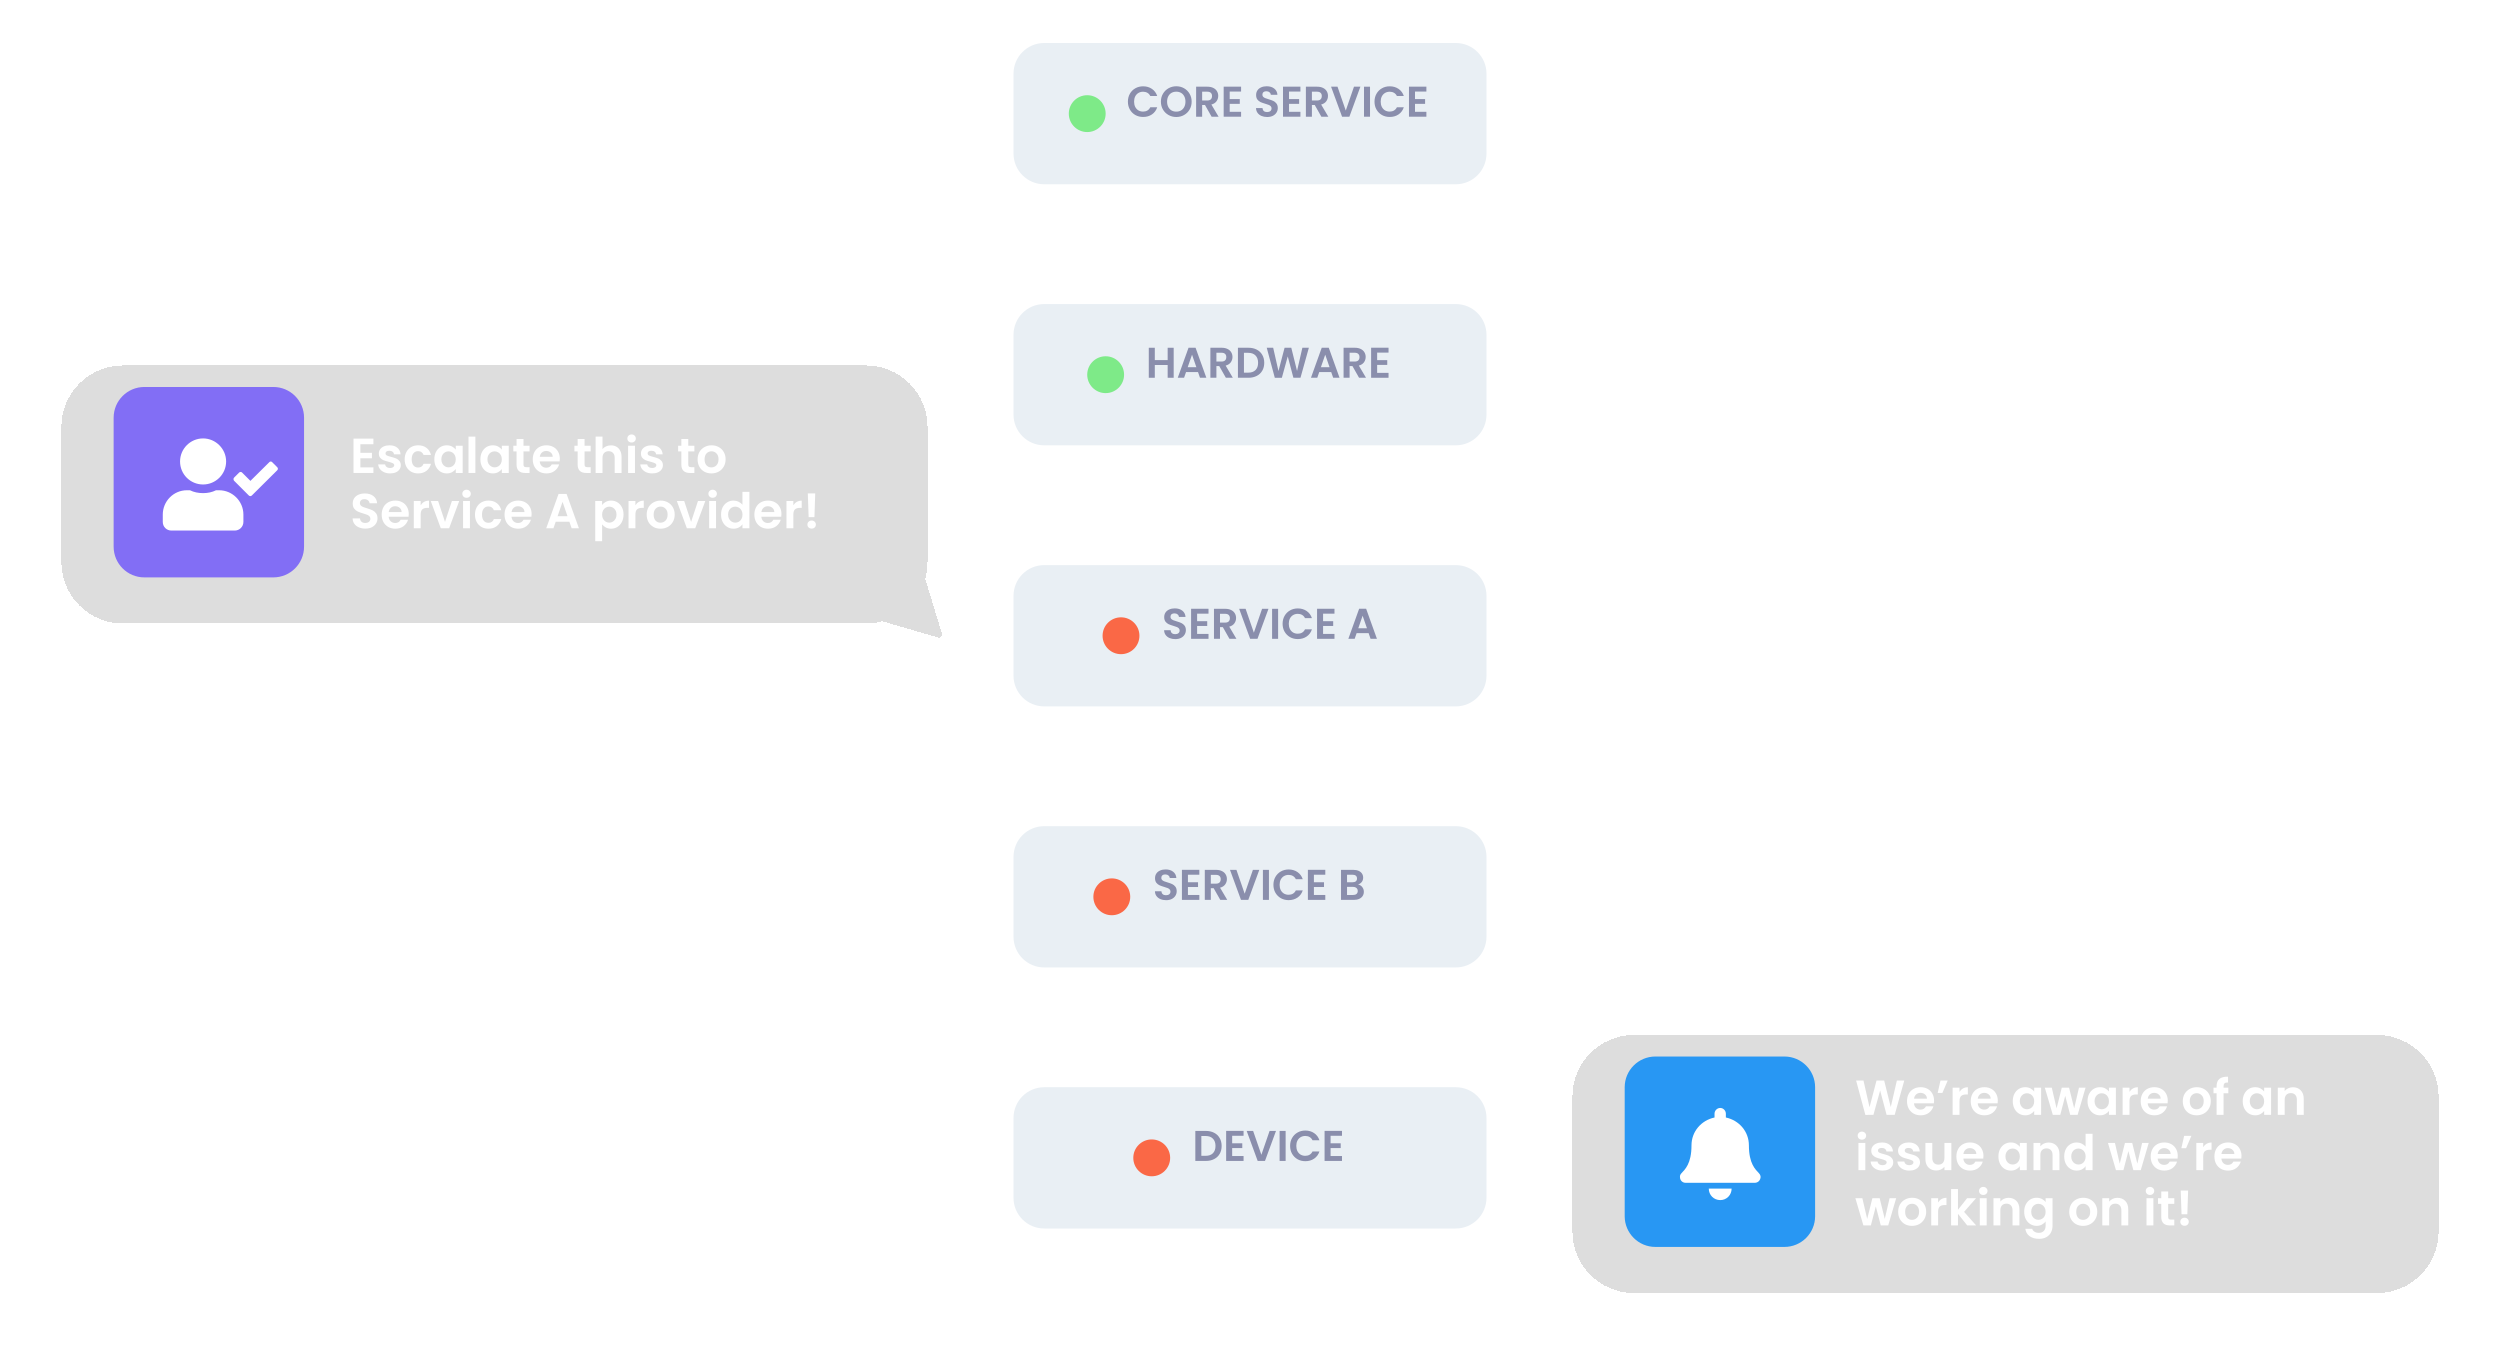 <svg width="814" height="441" viewBox="0 0 814 441" fill="none" xmlns="http://www.w3.org/2000/svg">
<path fill-rule="evenodd" clip-rule="evenodd" d="M407.707 339.707C407.317 340.098 406.683 340.098 406.293 339.707L399.293 332.707C398.902 332.317 398.902 331.683 399.293 331.293C399.683 330.902 400.317 330.902 400.707 331.293L406 336.586L406 325C406 324.448 406.448 324 407 324C407.552 324 408 324.448 408 325L408 336.586L413.293 331.293C413.683 330.902 414.317 330.902 414.707 331.293C415.098 331.683 415.098 332.317 414.707 332.707L407.707 339.707Z" fill="white"/>
<path fill-rule="evenodd" clip-rule="evenodd" d="M407.707 253.707C407.317 254.098 406.683 254.098 406.293 253.707L399.293 246.707C398.902 246.317 398.902 245.683 399.293 245.293C399.683 244.902 400.317 244.902 400.707 245.293L406 250.586L406 239C406 238.448 406.448 238 407 238C407.552 238 408 238.448 408 239L408 250.586L413.293 245.293C413.683 244.902 414.317 244.902 414.707 245.293C415.098 245.683 415.098 246.317 414.707 246.707L407.707 253.707Z" fill="white"/>
<path fill-rule="evenodd" clip-rule="evenodd" d="M407.707 168.707C407.317 169.098 406.683 169.098 406.293 168.707L399.293 161.707C398.902 161.317 398.902 160.683 399.293 160.293C399.683 159.902 400.317 159.902 400.707 160.293L406 165.586L406 154C406 153.448 406.448 153 407 153C407.552 153 408 153.448 408 154L408 165.586L413.293 160.293C413.683 159.902 414.317 159.902 414.707 160.293C415.098 160.683 415.098 161.317 414.707 161.707L407.707 168.707Z" fill="white"/>
<path fill-rule="evenodd" clip-rule="evenodd" d="M407.707 84.707C407.317 85.098 406.683 85.098 406.293 84.707L399.293 77.707C398.902 77.317 398.902 76.683 399.293 76.293C399.683 75.902 400.317 75.902 400.707 76.293L406 81.586L406 70C406 69.448 406.448 69 407 69C407.552 69 408 69.448 408 70L408 81.586L413.293 76.293C413.683 75.902 414.317 75.902 414.707 76.293C415.098 76.683 415.098 77.317 414.707 77.707L407.707 84.707Z" fill="white"/>
<g filter="url(#filter0_d_810_27)">
<path d="M330 20C330 14.477 334.477 10 340 10H474C479.523 10 484 14.477 484 20V46C484 51.523 479.523 56 474 56H340C334.477 56 330 51.523 330 46V20Z" fill="#E9EFF4"/>
</g>
<path d="M367.244 33.1C367.244 32.139 367.459 31.28 367.888 30.524C368.327 29.759 368.919 29.166 369.666 28.746C370.422 28.317 371.267 28.102 372.2 28.102C373.292 28.102 374.249 28.382 375.07 28.942C375.891 29.502 376.465 30.277 376.792 31.266H374.538C374.314 30.799 373.997 30.449 373.586 30.216C373.185 29.983 372.718 29.866 372.186 29.866C371.617 29.866 371.108 30.001 370.66 30.272C370.221 30.533 369.876 30.907 369.624 31.392C369.381 31.877 369.26 32.447 369.26 33.1C369.26 33.744 369.381 34.313 369.624 34.808C369.876 35.293 370.221 35.671 370.66 35.942C371.108 36.203 371.617 36.334 372.186 36.334C372.718 36.334 373.185 36.217 373.586 35.984C373.997 35.741 374.314 35.387 374.538 34.92H376.792C376.465 35.919 375.891 36.698 375.07 37.258C374.258 37.809 373.301 38.084 372.2 38.084C371.267 38.084 370.422 37.874 369.666 37.454C368.919 37.025 368.327 36.432 367.888 35.676C367.459 34.92 367.244 34.061 367.244 33.1Z" fill="#8A8EAC"/>
<path d="M383.002 38.098C382.087 38.098 381.247 37.883 380.482 37.454C379.717 37.025 379.11 36.432 378.662 35.676C378.214 34.911 377.99 34.047 377.99 33.086C377.99 32.134 378.214 31.28 378.662 30.524C379.11 29.759 379.717 29.161 380.482 28.732C381.247 28.303 382.087 28.088 383.002 28.088C383.926 28.088 384.766 28.303 385.522 28.732C386.287 29.161 386.889 29.759 387.328 30.524C387.776 31.28 388 32.134 388 33.086C388 34.047 387.776 34.911 387.328 35.676C386.889 36.432 386.287 37.025 385.522 37.454C384.757 37.883 383.917 38.098 383.002 38.098ZM383.002 36.348C383.59 36.348 384.108 36.217 384.556 35.956C385.004 35.685 385.354 35.303 385.606 34.808C385.858 34.313 385.984 33.739 385.984 33.086C385.984 32.433 385.858 31.863 385.606 31.378C385.354 30.883 385.004 30.505 384.556 30.244C384.108 29.983 383.59 29.852 383.002 29.852C382.414 29.852 381.891 29.983 381.434 30.244C380.986 30.505 380.636 30.883 380.384 31.378C380.132 31.863 380.006 32.433 380.006 33.086C380.006 33.739 380.132 34.313 380.384 34.808C380.636 35.303 380.986 35.685 381.434 35.956C381.891 36.217 382.414 36.348 383.002 36.348Z" fill="#8A8EAC"/>
<path d="M394.498 38L392.342 34.192H391.418V38H389.458V28.228H393.126C393.882 28.228 394.526 28.363 395.058 28.634C395.59 28.895 395.987 29.255 396.248 29.712C396.519 30.16 396.654 30.664 396.654 31.224C396.654 31.868 396.468 32.451 396.094 32.974C395.721 33.487 395.166 33.842 394.428 34.038L396.766 38H394.498ZM391.418 32.722H393.056C393.588 32.722 393.985 32.596 394.246 32.344C394.508 32.083 394.638 31.723 394.638 31.266C394.638 30.818 394.508 30.473 394.246 30.23C393.985 29.978 393.588 29.852 393.056 29.852H391.418V32.722Z" fill="#8A8EAC"/>
<path d="M400.387 29.81V32.26H403.677V33.814H400.387V36.404H404.097V38H398.427V28.214H404.097V29.81H400.387Z" fill="#8A8EAC"/>
<path d="M412.588 38.098C411.907 38.098 411.291 37.981 410.74 37.748C410.199 37.515 409.769 37.179 409.452 36.74C409.135 36.301 408.971 35.783 408.962 35.186H411.062C411.09 35.587 411.23 35.905 411.482 36.138C411.743 36.371 412.098 36.488 412.546 36.488C413.003 36.488 413.363 36.381 413.624 36.166C413.885 35.942 414.016 35.653 414.016 35.298C414.016 35.009 413.927 34.771 413.75 34.584C413.573 34.397 413.349 34.253 413.078 34.15C412.817 34.038 412.453 33.917 411.986 33.786C411.351 33.599 410.833 33.417 410.432 33.24C410.04 33.053 409.699 32.778 409.41 32.414C409.13 32.041 408.99 31.546 408.99 30.93C408.99 30.351 409.135 29.847 409.424 29.418C409.713 28.989 410.119 28.662 410.642 28.438C411.165 28.205 411.762 28.088 412.434 28.088C413.442 28.088 414.259 28.335 414.884 28.83C415.519 29.315 415.869 29.997 415.934 30.874H413.778C413.759 30.538 413.615 30.263 413.344 30.048C413.083 29.824 412.733 29.712 412.294 29.712C411.911 29.712 411.603 29.81 411.37 30.006C411.146 30.202 411.034 30.487 411.034 30.86C411.034 31.121 411.118 31.341 411.286 31.518C411.463 31.686 411.678 31.826 411.93 31.938C412.191 32.041 412.555 32.162 413.022 32.302C413.657 32.489 414.175 32.675 414.576 32.862C414.977 33.049 415.323 33.329 415.612 33.702C415.901 34.075 416.046 34.565 416.046 35.172C416.046 35.695 415.911 36.18 415.64 36.628C415.369 37.076 414.973 37.435 414.45 37.706C413.927 37.967 413.307 38.098 412.588 38.098Z" fill="#8A8EAC"/>
<path d="M419.705 29.81V32.26H422.995V33.814H419.705V36.404H423.415V38H417.745V28.214H423.415V29.81H419.705Z" fill="#8A8EAC"/>
<path d="M430.236 38L428.08 34.192H427.156V38H425.196V28.228H428.864C429.62 28.228 430.264 28.363 430.796 28.634C431.328 28.895 431.725 29.255 431.986 29.712C432.257 30.16 432.392 30.664 432.392 31.224C432.392 31.868 432.206 32.451 431.832 32.974C431.459 33.487 430.904 33.842 430.166 34.038L432.504 38H430.236ZM427.156 32.722H428.794C429.326 32.722 429.723 32.596 429.984 32.344C430.246 32.083 430.376 31.723 430.376 31.266C430.376 30.818 430.246 30.473 429.984 30.23C429.723 29.978 429.326 29.852 428.794 29.852H427.156V32.722Z" fill="#8A8EAC"/>
<path d="M442.943 28.228L439.359 38H436.979L433.395 28.228H435.495L438.183 35.998L440.857 28.228H442.943Z" fill="#8A8EAC"/>
<path d="M446.078 28.228V38H444.118V28.228H446.078Z" fill="#8A8EAC"/>
<path d="M447.539 33.1C447.539 32.139 447.753 31.28 448.183 30.524C448.621 29.759 449.214 29.166 449.961 28.746C450.717 28.317 451.561 28.102 452.495 28.102C453.587 28.102 454.543 28.382 455.365 28.942C456.186 29.502 456.76 30.277 457.087 31.266H454.833C454.609 30.799 454.291 30.449 453.881 30.216C453.479 29.983 453.013 29.866 452.481 29.866C451.911 29.866 451.403 30.001 450.955 30.272C450.516 30.533 450.171 30.907 449.919 31.392C449.676 31.877 449.555 32.447 449.555 33.1C449.555 33.744 449.676 34.313 449.919 34.808C450.171 35.293 450.516 35.671 450.955 35.942C451.403 36.203 451.911 36.334 452.481 36.334C453.013 36.334 453.479 36.217 453.881 35.984C454.291 35.741 454.609 35.387 454.833 34.92H457.087C456.76 35.919 456.186 36.698 455.365 37.258C454.553 37.809 453.596 38.084 452.495 38.084C451.561 38.084 450.717 37.874 449.961 37.454C449.214 37.025 448.621 36.432 448.183 35.676C447.753 34.92 447.539 34.061 447.539 33.1Z" fill="#8A8EAC"/>
<path d="M460.721 29.81V32.26H464.011V33.814H460.721V36.404H464.431V38H458.761V28.214H464.431V29.81H460.721Z" fill="#8A8EAC"/>
<g filter="url(#filter1_d_810_27)">
<path d="M360 33C360 36.314 357.314 39 354 39C350.686 39 348 36.314 348 33C348 29.686 350.686 27 354 27C357.314 27 360 29.686 360 33Z" fill="#7EEA88"/>
</g>
<g filter="url(#filter2_d_810_27)">
<path d="M330 105C330 99.477 334.477 95 340 95H474C479.523 95 484 99.477 484 105V131C484 136.523 479.523 141 474 141H340C334.477 141 330 136.523 330 131V105Z" fill="#E9EFF4"/>
</g>
<path d="M382.15 113.228V123H380.19V118.842H376.004V123H374.044V113.228H376.004V117.246H380.19V113.228H382.15Z" fill="#8A8EAC"/>
<path d="M390.071 121.138H386.179L385.535 123H383.477L386.991 113.214H389.273L392.787 123H390.715L390.071 121.138ZM389.539 119.57L388.125 115.482L386.711 119.57H389.539Z" fill="#8A8EAC"/>
<path d="M399.141 123L396.985 119.192H396.061V123H394.101V113.228H397.769C398.525 113.228 399.169 113.363 399.701 113.634C400.233 113.895 400.629 114.255 400.891 114.712C401.161 115.16 401.297 115.664 401.297 116.224C401.297 116.868 401.11 117.451 400.737 117.974C400.363 118.487 399.808 118.842 399.071 119.038L401.409 123H399.141ZM396.061 117.722H397.699C398.231 117.722 398.627 117.596 398.889 117.344C399.15 117.083 399.281 116.723 399.281 116.266C399.281 115.818 399.15 115.473 398.889 115.23C398.627 114.978 398.231 114.852 397.699 114.852H396.061V117.722Z" fill="#8A8EAC"/>
<path d="M406.486 113.228C407.512 113.228 408.413 113.429 409.188 113.83C409.972 114.231 410.574 114.805 410.994 115.552C411.423 116.289 411.638 117.148 411.638 118.128C411.638 119.108 411.423 119.967 410.994 120.704C410.574 121.432 409.972 121.997 409.188 122.398C408.413 122.799 407.512 123 406.486 123H403.07V113.228H406.486ZM406.416 121.334C407.442 121.334 408.236 121.054 408.796 120.494C409.356 119.934 409.636 119.145 409.636 118.128C409.636 117.111 409.356 116.317 408.796 115.748C408.236 115.169 407.442 114.88 406.416 114.88H405.03V121.334H406.416Z" fill="#8A8EAC"/>
<path d="M426.167 113.228L423.437 123H421.127L419.293 116.042L417.375 123L415.079 123.014L412.447 113.228H414.547L416.269 120.816L418.257 113.228H420.441L422.317 120.774L424.053 113.228H426.167Z" fill="#8A8EAC"/>
<path d="M433.439 121.138H429.547L428.903 123H426.845L430.359 113.214H432.641L436.155 123H434.083L433.439 121.138ZM432.907 119.57L431.493 115.482L430.079 119.57H432.907Z" fill="#8A8EAC"/>
<path d="M442.508 123L440.352 119.192H439.428V123H437.468V113.228H441.136C441.892 113.228 442.536 113.363 443.068 113.634C443.6 113.895 443.997 114.255 444.258 114.712C444.529 115.16 444.664 115.664 444.664 116.224C444.664 116.868 444.477 117.451 444.104 117.974C443.731 118.487 443.175 118.842 442.438 119.038L444.776 123H442.508ZM439.428 117.722H441.066C441.598 117.722 441.995 117.596 442.256 117.344C442.517 117.083 442.648 116.723 442.648 116.266C442.648 115.818 442.517 115.473 442.256 115.23C441.995 114.978 441.598 114.852 441.066 114.852H439.428V117.722Z" fill="#8A8EAC"/>
<path d="M448.397 114.81V117.26H451.687V118.814H448.397V121.404H452.107V123H446.437V113.214H452.107V114.81H448.397Z" fill="#8A8EAC"/>
<g filter="url(#filter3_d_810_27)">
<path d="M366 118C366 121.314 363.314 124 360 124C356.686 124 354 121.314 354 118C354 114.686 356.686 112 360 112C363.314 112 366 114.686 366 118Z" fill="#7EEA88"/>
</g>
<g filter="url(#filter4_d_810_27)">
<path d="M330 190C330 184.477 334.477 180 340 180H474C479.523 180 484 184.477 484 190V216C484 221.523 479.523 226 474 226H340C334.477 226 330 221.523 330 216V190Z" fill="#E9EFF4"/>
</g>
<path d="M382.662 208.098C381.981 208.098 381.365 207.981 380.814 207.748C380.273 207.515 379.844 207.179 379.526 206.74C379.209 206.301 379.046 205.783 379.036 205.186H381.136C381.164 205.587 381.304 205.905 381.556 206.138C381.818 206.371 382.172 206.488 382.62 206.488C383.078 206.488 383.437 206.381 383.698 206.166C383.96 205.942 384.09 205.653 384.09 205.298C384.09 205.009 384.002 204.771 383.824 204.584C383.647 204.397 383.423 204.253 383.152 204.15C382.891 204.038 382.527 203.917 382.06 203.786C381.426 203.599 380.908 203.417 380.506 203.24C380.114 203.053 379.774 202.778 379.484 202.414C379.204 202.041 379.064 201.546 379.064 200.93C379.064 200.351 379.209 199.847 379.498 199.418C379.788 198.989 380.194 198.662 380.716 198.438C381.239 198.205 381.836 198.088 382.508 198.088C383.516 198.088 384.333 198.335 384.958 198.83C385.593 199.315 385.943 199.997 386.008 200.874H383.852C383.834 200.538 383.689 200.263 383.418 200.048C383.157 199.824 382.807 199.712 382.368 199.712C381.986 199.712 381.678 199.81 381.444 200.006C381.22 200.202 381.108 200.487 381.108 200.86C381.108 201.121 381.192 201.341 381.36 201.518C381.538 201.686 381.752 201.826 382.004 201.938C382.266 202.041 382.63 202.162 383.096 202.302C383.731 202.489 384.249 202.675 384.65 202.862C385.052 203.049 385.397 203.329 385.686 203.702C385.976 204.075 386.12 204.565 386.12 205.172C386.12 205.695 385.985 206.18 385.714 206.628C385.444 207.076 385.047 207.435 384.524 207.706C384.002 207.967 383.381 208.098 382.662 208.098Z" fill="#8A8EAC"/>
<path d="M389.78 199.81V202.26H393.07V203.814H389.78V206.404H393.49V208H387.82V198.214H393.49V199.81H389.78Z" fill="#8A8EAC"/>
<path d="M400.311 208L398.155 204.192H397.231V208H395.271V198.228H398.939C399.695 198.228 400.339 198.363 400.871 198.634C401.403 198.895 401.799 199.255 402.061 199.712C402.331 200.16 402.467 200.664 402.467 201.224C402.467 201.868 402.28 202.451 401.907 202.974C401.533 203.487 400.978 203.842 400.241 204.038L402.579 208H400.311ZM397.231 202.722H398.869C399.401 202.722 399.797 202.596 400.059 202.344C400.32 202.083 400.451 201.723 400.451 201.266C400.451 200.818 400.32 200.473 400.059 200.23C399.797 199.978 399.401 199.852 398.869 199.852H397.231V202.722Z" fill="#8A8EAC"/>
<path d="M413.018 198.228L409.434 208H407.054L403.47 198.228H405.57L408.258 205.998L410.932 198.228H413.018Z" fill="#8A8EAC"/>
<path d="M416.153 198.228V208H414.193V198.228H416.153Z" fill="#8A8EAC"/>
<path d="M417.613 203.1C417.613 202.139 417.828 201.28 418.257 200.524C418.696 199.759 419.288 199.166 420.035 198.746C420.791 198.317 421.636 198.102 422.569 198.102C423.661 198.102 424.618 198.382 425.439 198.942C426.26 199.502 426.834 200.277 427.161 201.266H424.907C424.683 200.799 424.366 200.449 423.955 200.216C423.554 199.983 423.087 199.866 422.555 199.866C421.986 199.866 421.477 200.001 421.029 200.272C420.59 200.533 420.245 200.907 419.993 201.392C419.75 201.877 419.629 202.447 419.629 203.1C419.629 203.744 419.75 204.313 419.993 204.808C420.245 205.293 420.59 205.671 421.029 205.942C421.477 206.203 421.986 206.334 422.555 206.334C423.087 206.334 423.554 206.217 423.955 205.984C424.366 205.741 424.683 205.387 424.907 204.92H427.161C426.834 205.919 426.26 206.698 425.439 207.258C424.627 207.809 423.67 208.084 422.569 208.084C421.636 208.084 420.791 207.874 420.035 207.454C419.288 207.025 418.696 206.432 418.257 205.676C417.828 204.92 417.613 204.061 417.613 203.1Z" fill="#8A8EAC"/>
<path d="M430.795 199.81V202.26H434.085V203.814H430.795V206.404H434.505V208H428.835V198.214H434.505V199.81H430.795Z" fill="#8A8EAC"/>
<path d="M445.614 206.138H441.722L441.078 208H439.02L442.534 198.214H444.816L448.33 208H446.258L445.614 206.138ZM445.082 204.57L443.668 200.482L442.254 204.57H445.082Z" fill="#8A8EAC"/>
<g filter="url(#filter5_d_810_27)">
<path d="M371 203C371 206.314 368.314 209 365 209C361.686 209 359 206.314 359 203C359 199.686 361.686 197 365 197C368.314 197 371 199.686 371 203Z" fill="#FA6846"/>
</g>
<g filter="url(#filter6_d_810_27)">
<path d="M330 275C330 269.477 334.477 265 340 265H474C479.523 265 484 269.477 484 275V301C484 306.523 479.523 311 474 311H340C334.477 311 330 306.523 330 301V275Z" fill="#E9EFF4"/>
</g>
<path d="M379.675 293.098C378.994 293.098 378.378 292.981 377.827 292.748C377.286 292.515 376.856 292.179 376.539 291.74C376.222 291.301 376.058 290.783 376.049 290.186H378.149C378.177 290.587 378.317 290.905 378.569 291.138C378.83 291.371 379.185 291.488 379.633 291.488C380.09 291.488 380.45 291.381 380.711 291.166C380.972 290.942 381.103 290.653 381.103 290.298C381.103 290.009 381.014 289.771 380.837 289.584C380.66 289.397 380.436 289.253 380.165 289.15C379.904 289.038 379.54 288.917 379.073 288.786C378.438 288.599 377.92 288.417 377.519 288.24C377.127 288.053 376.786 287.778 376.497 287.414C376.217 287.041 376.077 286.546 376.077 285.93C376.077 285.351 376.222 284.847 376.511 284.418C376.8 283.989 377.206 283.662 377.729 283.438C378.252 283.205 378.849 283.088 379.521 283.088C380.529 283.088 381.346 283.335 381.971 283.83C382.606 284.315 382.956 284.997 383.021 285.874H380.865C380.846 285.538 380.702 285.263 380.431 285.048C380.17 284.824 379.82 284.712 379.381 284.712C378.998 284.712 378.69 284.81 378.457 285.006C378.233 285.202 378.121 285.487 378.121 285.86C378.121 286.121 378.205 286.341 378.373 286.518C378.55 286.686 378.765 286.826 379.017 286.938C379.278 287.041 379.642 287.162 380.109 287.302C380.744 287.489 381.262 287.675 381.663 287.862C382.064 288.049 382.41 288.329 382.699 288.702C382.988 289.075 383.133 289.565 383.133 290.172C383.133 290.695 382.998 291.18 382.727 291.628C382.456 292.076 382.06 292.435 381.537 292.706C381.014 292.967 380.394 293.098 379.675 293.098Z" fill="#8A8EAC"/>
<path d="M386.792 284.81V287.26H390.082V288.814H386.792V291.404H390.502V293H384.832V283.214H390.502V284.81H386.792Z" fill="#8A8EAC"/>
<path d="M397.323 293L395.167 289.192H394.243V293H392.283V283.228H395.951C396.707 283.228 397.351 283.363 397.883 283.634C398.415 283.895 398.812 284.255 399.073 284.712C399.344 285.16 399.479 285.664 399.479 286.224C399.479 286.868 399.293 287.451 398.919 287.974C398.546 288.487 397.991 288.842 397.253 289.038L399.591 293H397.323ZM394.243 287.722H395.881C396.413 287.722 396.81 287.596 397.071 287.344C397.333 287.083 397.463 286.723 397.463 286.266C397.463 285.818 397.333 285.473 397.071 285.23C396.81 284.978 396.413 284.852 395.881 284.852H394.243V287.722Z" fill="#8A8EAC"/>
<path d="M410.03 283.228L406.446 293H404.066L400.482 283.228H402.582L405.27 290.998L407.944 283.228H410.03Z" fill="#8A8EAC"/>
<path d="M413.165 283.228V293H411.205V283.228H413.165Z" fill="#8A8EAC"/>
<path d="M414.626 288.1C414.626 287.139 414.841 286.28 415.27 285.524C415.709 284.759 416.301 284.166 417.048 283.746C417.804 283.317 418.649 283.102 419.582 283.102C420.674 283.102 421.631 283.382 422.452 283.942C423.273 284.502 423.847 285.277 424.174 286.266H421.92C421.696 285.799 421.379 285.449 420.968 285.216C420.567 284.983 420.1 284.866 419.568 284.866C418.999 284.866 418.49 285.001 418.042 285.272C417.603 285.533 417.258 285.907 417.006 286.392C416.763 286.877 416.642 287.447 416.642 288.1C416.642 288.744 416.763 289.313 417.006 289.808C417.258 290.293 417.603 290.671 418.042 290.942C418.49 291.203 418.999 291.334 419.568 291.334C420.1 291.334 420.567 291.217 420.968 290.984C421.379 290.741 421.696 290.387 421.92 289.92H424.174C423.847 290.919 423.273 291.698 422.452 292.258C421.64 292.809 420.683 293.084 419.582 293.084C418.649 293.084 417.804 292.874 417.048 292.454C416.301 292.025 415.709 291.432 415.27 290.676C414.841 289.92 414.626 289.061 414.626 288.1Z" fill="#8A8EAC"/>
<path d="M427.808 284.81V287.26H431.098V288.814H427.808V291.404H431.518V293H425.848V283.214H431.518V284.81H427.808Z" fill="#8A8EAC"/>
<path d="M442.179 287.988C442.73 288.091 443.182 288.366 443.537 288.814C443.892 289.262 444.069 289.775 444.069 290.354C444.069 290.877 443.938 291.339 443.677 291.74C443.425 292.132 443.056 292.44 442.571 292.664C442.086 292.888 441.512 293 440.849 293H436.635V283.228H440.667C441.33 283.228 441.899 283.335 442.375 283.55C442.86 283.765 443.224 284.063 443.467 284.446C443.719 284.829 443.845 285.263 443.845 285.748C443.845 286.317 443.691 286.793 443.383 287.176C443.084 287.559 442.683 287.829 442.179 287.988ZM438.595 287.26H440.387C440.854 287.26 441.213 287.157 441.465 286.952C441.717 286.737 441.843 286.434 441.843 286.042C441.843 285.65 441.717 285.347 441.465 285.132C441.213 284.917 440.854 284.81 440.387 284.81H438.595V287.26ZM440.569 291.404C441.045 291.404 441.414 291.292 441.675 291.068C441.946 290.844 442.081 290.527 442.081 290.116C442.081 289.696 441.941 289.369 441.661 289.136C441.381 288.893 441.003 288.772 440.527 288.772H438.595V291.404H440.569Z" fill="#8A8EAC"/>
<g filter="url(#filter7_d_810_27)">
<path d="M368 288C368 291.314 365.314 294 362 294C358.686 294 356 291.314 356 288C356 284.686 358.686 282 362 282C365.314 282 368 284.686 368 288Z" fill="#FA6846"/>
</g>
<g filter="url(#filter8_d_810_27)">
<path d="M330 360C330 354.477 334.477 350 340 350H474C479.523 350 484 354.477 484 360V386C484 391.523 479.523 396 474 396H340C334.477 396 330 391.523 330 386V360Z" fill="#E9EFF4"/>
</g>
<path d="M392.615 368.228C393.642 368.228 394.543 368.429 395.317 368.83C396.101 369.231 396.703 369.805 397.123 370.552C397.553 371.289 397.767 372.148 397.767 373.128C397.767 374.108 397.553 374.967 397.123 375.704C396.703 376.432 396.101 376.997 395.317 377.398C394.543 377.799 393.642 378 392.615 378H389.199V368.228H392.615ZM392.545 376.334C393.572 376.334 394.365 376.054 394.925 375.494C395.485 374.934 395.765 374.145 395.765 373.128C395.765 372.111 395.485 371.317 394.925 370.748C394.365 370.169 393.572 369.88 392.545 369.88H391.159V376.334H392.545Z" fill="#8A8EAC"/>
<path d="M401.195 369.81V372.26H404.485V373.814H401.195V376.404H404.905V378H399.235V368.214H404.905V369.81H401.195Z" fill="#8A8EAC"/>
<path d="M415.464 368.228L411.88 378H409.5L405.916 368.228H408.016L410.704 375.998L413.378 368.228H415.464Z" fill="#8A8EAC"/>
<path d="M418.599 368.228V378H416.639V368.228H418.599Z" fill="#8A8EAC"/>
<path d="M420.059 373.1C420.059 372.139 420.274 371.28 420.703 370.524C421.142 369.759 421.735 369.166 422.481 368.746C423.237 368.317 424.082 368.102 425.015 368.102C426.107 368.102 427.064 368.382 427.885 368.942C428.707 369.502 429.281 370.277 429.607 371.266H427.353C427.129 370.799 426.812 370.449 426.401 370.216C426 369.983 425.533 369.866 425.001 369.866C424.432 369.866 423.923 370.001 423.475 370.272C423.037 370.533 422.691 370.907 422.439 371.392C422.197 371.877 422.075 372.447 422.075 373.1C422.075 373.744 422.197 374.313 422.439 374.808C422.691 375.293 423.037 375.671 423.475 375.942C423.923 376.203 424.432 376.334 425.001 376.334C425.533 376.334 426 376.217 426.401 375.984C426.812 375.741 427.129 375.387 427.353 374.92H429.607C429.281 375.919 428.707 376.698 427.885 377.258C427.073 377.809 426.117 378.084 425.015 378.084C424.082 378.084 423.237 377.874 422.481 377.454C421.735 377.025 421.142 376.432 420.703 375.676C420.274 374.92 420.059 374.061 420.059 373.1Z" fill="#8A8EAC"/>
<path d="M433.241 369.81V372.26H436.531V373.814H433.241V376.404H436.951V378H431.281V368.214H436.951V369.81H433.241Z" fill="#8A8EAC"/>
<g filter="url(#filter9_d_810_27)">
<path d="M381 373C381 376.314 378.314 379 375 379C371.686 379 369 376.314 369 373C369 369.686 371.686 367 375 367C378.314 367 381 369.686 381 373Z" fill="#FA6846"/>
</g>
<g filter="url(#filter10_d_810_27)">
<path fill-rule="evenodd" clip-rule="evenodd" d="M40 115C28.954 115 20 123.954 20 135V179C20 190.046 28.954 199 40 199H282C283.844 199 285.629 198.751 287.324 198.284L305.464 203.585C306.227 203.808 306.933 203.094 306.701 202.334L301.247 184.454C301.738 182.72 302 180.891 302 179V135C302 123.954 293.046 115 282 115H40Z" fill="#C7C7C7" fill-opacity="0.6" shape-rendering="crispEdges"/>
</g>
<path d="M117.344 144.64V147.44H121.104V149.216H117.344V152.176H121.584V154H115.104V142.816H121.584V144.64H117.344Z" fill="white"/>
<path d="M127.012 154.144C126.286 154.144 125.636 154.016 125.06 153.76C124.484 153.493 124.025 153.136 123.684 152.688C123.353 152.24 123.172 151.744 123.14 151.2H125.396C125.438 151.541 125.604 151.824 125.892 152.048C126.19 152.272 126.558 152.384 126.996 152.384C127.422 152.384 127.753 152.299 127.988 152.128C128.233 151.957 128.356 151.739 128.356 151.472C128.356 151.184 128.206 150.971 127.908 150.832C127.62 150.683 127.156 150.523 126.516 150.352C125.854 150.192 125.31 150.027 124.884 149.856C124.468 149.685 124.105 149.424 123.796 149.072C123.497 148.72 123.348 148.245 123.348 147.648C123.348 147.157 123.486 146.709 123.764 146.304C124.052 145.899 124.457 145.579 124.98 145.344C125.513 145.109 126.137 144.992 126.852 144.992C127.908 144.992 128.75 145.259 129.38 145.792C130.009 146.315 130.356 147.024 130.42 147.92H128.276C128.244 147.568 128.094 147.291 127.828 147.088C127.572 146.875 127.225 146.768 126.788 146.768C126.382 146.768 126.068 146.843 125.844 146.992C125.63 147.141 125.524 147.349 125.524 147.616C125.524 147.915 125.673 148.144 125.972 148.304C126.27 148.453 126.734 148.608 127.364 148.768C128.004 148.928 128.532 149.093 128.948 149.264C129.364 149.435 129.721 149.701 130.02 150.064C130.329 150.416 130.489 150.885 130.5 151.472C130.5 151.984 130.356 152.443 130.068 152.848C129.79 153.253 129.385 153.573 128.852 153.808C128.329 154.032 127.716 154.144 127.012 154.144Z" fill="white"/>
<path d="M131.762 149.568C131.762 148.651 131.949 147.851 132.322 147.168C132.696 146.475 133.213 145.941 133.874 145.568C134.536 145.184 135.293 144.992 136.146 144.992C137.245 144.992 138.152 145.269 138.866 145.824C139.592 146.368 140.077 147.136 140.322 148.128H137.906C137.778 147.744 137.56 147.445 137.25 147.232C136.952 147.008 136.578 146.896 136.13 146.896C135.49 146.896 134.984 147.131 134.61 147.6C134.237 148.059 134.05 148.715 134.05 149.568C134.05 150.411 134.237 151.067 134.61 151.536C134.984 151.995 135.49 152.224 136.13 152.224C137.037 152.224 137.629 151.819 137.906 151.008H140.322C140.077 151.968 139.592 152.731 138.866 153.296C138.141 153.861 137.234 154.144 136.146 154.144C135.293 154.144 134.536 153.957 133.874 153.584C133.213 153.2 132.696 152.667 132.322 151.984C131.949 151.291 131.762 150.485 131.762 149.568Z" fill="white"/>
<path d="M154.781 142.16V154H152.541V142.16H154.781Z" fill="white"/>
<path d="M156.419 149.536C156.419 148.64 156.595 147.845 156.947 147.152C157.309 146.459 157.795 145.925 158.403 145.552C159.021 145.179 159.709 144.992 160.467 144.992C161.128 144.992 161.704 145.125 162.195 145.392C162.696 145.659 163.096 145.995 163.395 146.4V145.136H165.651V154H163.395V152.704C163.107 153.12 162.707 153.467 162.195 153.744C161.693 154.011 161.112 154.144 160.451 154.144C159.704 154.144 159.021 153.952 158.403 153.568C157.795 153.184 157.309 152.645 156.947 151.952C156.595 151.248 156.419 150.443 156.419 149.536ZM163.395 149.568C163.395 149.024 163.288 148.56 163.075 148.176C162.861 147.781 162.573 147.483 162.211 147.28C161.848 147.067 161.459 146.96 161.043 146.96C160.627 146.96 160.243 147.061 159.891 147.264C159.539 147.467 159.251 147.765 159.027 148.16C158.813 148.544 158.707 149.003 158.707 149.536C158.707 150.069 158.813 150.539 159.027 150.944C159.251 151.339 159.539 151.643 159.891 151.856C160.253 152.069 160.637 152.176 161.043 152.176C161.459 152.176 161.848 152.075 162.211 151.872C162.573 151.659 162.861 151.36 163.075 150.976C163.288 150.581 163.395 150.112 163.395 149.568Z" fill="white"/>
<path d="M170.446 146.976V151.264C170.446 151.563 170.516 151.781 170.654 151.92C170.804 152.048 171.049 152.112 171.39 152.112H172.43V154H171.022C169.134 154 168.19 153.083 168.19 151.248V146.976H167.134V145.136H168.19V142.944H170.446V145.136H172.43V146.976H170.446Z" fill="white"/>
<path d="M182.281 149.376C182.281 149.696 182.26 149.984 182.217 150.24H175.737C175.791 150.88 176.015 151.381 176.409 151.744C176.804 152.107 177.289 152.288 177.865 152.288C178.697 152.288 179.289 151.931 179.641 151.216H182.057C181.801 152.069 181.311 152.773 180.585 153.328C179.86 153.872 178.969 154.144 177.913 154.144C177.06 154.144 176.292 153.957 175.609 153.584C174.937 153.2 174.409 152.661 174.025 151.968C173.652 151.275 173.465 150.475 173.465 149.568C173.465 148.651 173.652 147.845 174.025 147.152C174.399 146.459 174.921 145.925 175.593 145.552C176.265 145.179 177.039 144.992 177.913 144.992C178.756 144.992 179.508 145.173 180.169 145.536C180.841 145.899 181.359 146.416 181.721 147.088C182.095 147.749 182.281 148.512 182.281 149.376ZM179.961 148.736C179.951 148.16 179.743 147.701 179.337 147.36C178.932 147.008 178.436 146.832 177.849 146.832C177.295 146.832 176.825 147.003 176.441 147.344C176.068 147.675 175.839 148.139 175.753 148.736H179.961Z" fill="white"/>
<path d="M190.337 146.976V151.264C190.337 151.563 190.406 151.781 190.545 151.92C190.694 152.048 190.94 152.112 191.281 152.112H192.321V154H190.913C189.025 154 188.081 153.083 188.081 151.248V146.976H187.025V145.136H188.081V142.944H190.337V145.136H192.321V146.976H190.337Z" fill="white"/>
<path d="M198.924 145.008C199.596 145.008 200.193 145.157 200.716 145.456C201.239 145.744 201.644 146.176 201.932 146.752C202.231 147.317 202.38 148 202.38 148.8V154H200.14V149.104C200.14 148.4 199.964 147.861 199.612 147.488C199.26 147.104 198.78 146.912 198.172 146.912C197.553 146.912 197.063 147.104 196.7 147.488C196.348 147.861 196.172 148.4 196.172 149.104V154H193.932V142.16H196.172V146.24C196.46 145.856 196.844 145.557 197.324 145.344C197.804 145.12 198.337 145.008 198.924 145.008Z" fill="white"/>
<path d="M205.646 144.08C205.251 144.08 204.921 143.957 204.654 143.712C204.398 143.456 204.27 143.141 204.27 142.768C204.27 142.395 204.398 142.085 204.654 141.84C204.921 141.584 205.251 141.456 205.646 141.456C206.041 141.456 206.366 141.584 206.622 141.84C206.889 142.085 207.022 142.395 207.022 142.768C207.022 143.141 206.889 143.456 206.622 143.712C206.366 143.957 206.041 144.08 205.646 144.08ZM206.75 145.136V154H204.51V145.136H206.75Z" fill="white"/>
<path d="M212.355 154.144C211.63 154.144 210.979 154.016 210.403 153.76C209.827 153.493 209.369 153.136 209.027 152.688C208.697 152.24 208.515 151.744 208.483 151.2H210.739C210.782 151.541 210.947 151.824 211.235 152.048C211.534 152.272 211.902 152.384 212.339 152.384C212.766 152.384 213.097 152.299 213.331 152.128C213.577 151.957 213.699 151.739 213.699 151.472C213.699 151.184 213.55 150.971 213.251 150.832C212.963 150.683 212.499 150.523 211.859 150.352C211.198 150.192 210.654 150.027 210.227 149.856C209.811 149.685 209.449 149.424 209.139 149.072C208.841 148.72 208.691 148.245 208.691 147.648C208.691 147.157 208.83 146.709 209.107 146.304C209.395 145.899 209.801 145.579 210.323 145.344C210.857 145.109 211.481 144.992 212.195 144.992C213.251 144.992 214.094 145.259 214.723 145.792C215.353 146.315 215.699 147.024 215.763 147.92H213.619C213.587 147.568 213.438 147.291 213.171 147.088C212.915 146.875 212.569 146.768 212.131 146.768C211.726 146.768 211.411 146.843 211.187 146.992C210.974 147.141 210.867 147.349 210.867 147.616C210.867 147.915 211.017 148.144 211.315 148.304C211.614 148.453 212.078 148.608 212.707 148.768C213.347 148.928 213.875 149.093 214.291 149.264C214.707 149.435 215.065 149.701 215.363 150.064C215.673 150.416 215.833 150.885 215.843 151.472C215.843 151.984 215.699 152.443 215.411 152.848C215.134 153.253 214.729 153.573 214.195 153.808C213.673 154.032 213.059 154.144 212.355 154.144Z" fill="white"/>
<path d="M224.103 146.976V151.264C224.103 151.563 224.172 151.781 224.311 151.92C224.46 152.048 224.705 152.112 225.047 152.112H226.087V154H224.679C222.791 154 221.847 153.083 221.847 151.248V146.976H220.791V145.136H221.847V142.944H224.103V145.136H226.087V146.976H224.103Z" fill="white"/>
<path d="M231.634 154.144C230.78 154.144 230.012 153.957 229.33 153.584C228.647 153.2 228.108 152.661 227.714 151.968C227.33 151.275 227.138 150.475 227.138 149.568C227.138 148.661 227.335 147.861 227.73 147.168C228.135 146.475 228.684 145.941 229.378 145.568C230.071 145.184 230.844 144.992 231.698 144.992C232.551 144.992 233.324 145.184 234.018 145.568C234.711 145.941 235.255 146.475 235.65 147.168C236.055 147.861 236.258 148.661 236.258 149.568C236.258 150.475 236.05 151.275 235.634 151.968C235.228 152.661 234.674 153.2 233.97 153.584C233.276 153.957 232.498 154.144 231.634 154.144ZM231.634 152.192C232.039 152.192 232.418 152.096 232.77 151.904C233.132 151.701 233.42 151.403 233.634 151.008C233.847 150.613 233.954 150.133 233.954 149.568C233.954 148.725 233.73 148.08 233.282 147.632C232.844 147.173 232.306 146.944 231.666 146.944C231.026 146.944 230.487 147.173 230.05 147.632C229.623 148.08 229.41 148.725 229.41 149.568C229.41 150.411 229.618 151.061 230.034 151.52C230.46 151.968 230.994 152.192 231.634 152.192Z" fill="white"/>
<path d="M118.96 172.112C118.181 172.112 117.477 171.979 116.848 171.712C116.229 171.445 115.739 171.061 115.376 170.56C115.013 170.059 114.827 169.467 114.816 168.784H117.216C117.248 169.243 117.408 169.605 117.696 169.872C117.995 170.139 118.4 170.272 118.912 170.272C119.435 170.272 119.845 170.149 120.144 169.904C120.443 169.648 120.592 169.317 120.592 168.912C120.592 168.581 120.491 168.309 120.288 168.096C120.085 167.883 119.829 167.717 119.52 167.6C119.221 167.472 118.805 167.333 118.272 167.184C117.547 166.971 116.955 166.763 116.496 166.56C116.048 166.347 115.659 166.032 115.328 165.616C115.008 165.189 114.848 164.624 114.848 163.92C114.848 163.259 115.013 162.683 115.344 162.192C115.675 161.701 116.139 161.328 116.736 161.072C117.333 160.805 118.016 160.672 118.784 160.672C119.936 160.672 120.869 160.955 121.584 161.52C122.309 162.075 122.709 162.853 122.784 163.856H120.32C120.299 163.472 120.133 163.157 119.824 162.912C119.525 162.656 119.125 162.528 118.624 162.528C118.187 162.528 117.835 162.64 117.568 162.864C117.312 163.088 117.184 163.413 117.184 163.84C117.184 164.139 117.28 164.389 117.472 164.592C117.675 164.784 117.92 164.944 118.208 165.072C118.507 165.189 118.923 165.328 119.456 165.488C120.181 165.701 120.773 165.915 121.232 166.128C121.691 166.341 122.085 166.661 122.416 167.088C122.747 167.515 122.912 168.075 122.912 168.768C122.912 169.365 122.757 169.92 122.448 170.432C122.139 170.944 121.685 171.355 121.088 171.664C120.491 171.963 119.781 172.112 118.96 172.112Z" fill="white"/>
<path d="M133.094 167.376C133.094 167.696 133.073 167.984 133.03 168.24H126.55C126.603 168.88 126.827 169.381 127.222 169.744C127.617 170.107 128.102 170.288 128.678 170.288C129.51 170.288 130.102 169.931 130.454 169.216H132.87C132.614 170.069 132.123 170.773 131.398 171.328C130.673 171.872 129.782 172.144 128.726 172.144C127.873 172.144 127.105 171.957 126.422 171.584C125.75 171.2 125.222 170.661 124.838 169.968C124.465 169.275 124.278 168.475 124.278 167.568C124.278 166.651 124.465 165.845 124.838 165.152C125.211 164.459 125.734 163.925 126.406 163.552C127.078 163.179 127.851 162.992 128.726 162.992C129.569 162.992 130.321 163.173 130.982 163.536C131.654 163.899 132.171 164.416 132.534 165.088C132.907 165.749 133.094 166.512 133.094 167.376ZM130.774 166.736C130.763 166.16 130.555 165.701 130.15 165.36C129.745 165.008 129.249 164.832 128.662 164.832C128.107 164.832 127.638 165.003 127.254 165.344C126.881 165.675 126.651 166.139 126.566 166.736H130.774Z" fill="white"/>
<path d="M136.969 164.512C137.257 164.043 137.63 163.675 138.089 163.408C138.558 163.141 139.092 163.008 139.689 163.008V165.36H139.097C138.393 165.36 137.86 165.525 137.497 165.856C137.145 166.187 136.969 166.763 136.969 167.584V172H134.729V163.136H136.969V164.512Z" fill="white"/>
<path d="M144.894 169.936L147.134 163.136H149.518L146.238 172H143.518L140.254 163.136H142.654L144.894 169.936Z" fill="white"/>
<path d="M151.912 162.08C151.517 162.08 151.186 161.957 150.92 161.712C150.664 161.456 150.536 161.141 150.536 160.768C150.536 160.395 150.664 160.085 150.92 159.84C151.186 159.584 151.517 159.456 151.912 159.456C152.306 159.456 152.632 159.584 152.888 159.84C153.154 160.085 153.288 160.395 153.288 160.768C153.288 161.141 153.154 161.456 152.888 161.712C152.632 161.957 152.306 162.08 151.912 162.08ZM153.016 163.136V172H150.776V163.136H153.016Z" fill="white"/>
<path d="M154.653 167.568C154.653 166.651 154.84 165.851 155.213 165.168C155.586 164.475 156.104 163.941 156.765 163.568C157.426 163.184 158.184 162.992 159.037 162.992C160.136 162.992 161.042 163.269 161.757 163.824C162.482 164.368 162.968 165.136 163.213 166.128H160.797C160.669 165.744 160.45 165.445 160.141 165.232C159.842 165.008 159.469 164.896 159.021 164.896C158.381 164.896 157.874 165.131 157.501 165.6C157.128 166.059 156.941 166.715 156.941 167.568C156.941 168.411 157.128 169.067 157.501 169.536C157.874 169.995 158.381 170.224 159.021 170.224C159.928 170.224 160.52 169.819 160.797 169.008H163.213C162.968 169.968 162.482 170.731 161.757 171.296C161.032 171.861 160.125 172.144 159.037 172.144C158.184 172.144 157.426 171.957 156.765 171.584C156.104 171.2 155.586 170.667 155.213 169.984C154.84 169.291 154.653 168.485 154.653 167.568Z" fill="white"/>
<path d="M173.094 167.376C173.094 167.696 173.073 167.984 173.03 168.24H166.55C166.603 168.88 166.827 169.381 167.222 169.744C167.617 170.107 168.102 170.288 168.678 170.288C169.51 170.288 170.102 169.931 170.454 169.216H172.87C172.614 170.069 172.123 170.773 171.398 171.328C170.673 171.872 169.782 172.144 168.726 172.144C167.873 172.144 167.105 171.957 166.422 171.584C165.75 171.2 165.222 170.661 164.838 169.968C164.465 169.275 164.278 168.475 164.278 167.568C164.278 166.651 164.465 165.845 164.838 165.152C165.211 164.459 165.734 163.925 166.406 163.552C167.078 163.179 167.851 162.992 168.726 162.992C169.569 162.992 170.321 163.173 170.982 163.536C171.654 163.899 172.171 164.416 172.534 165.088C172.907 165.749 173.094 166.512 173.094 167.376ZM170.774 166.736C170.763 166.16 170.555 165.701 170.15 165.36C169.745 165.008 169.249 164.832 168.662 164.832C168.107 164.832 167.638 165.003 167.254 165.344C166.881 165.675 166.651 166.139 166.566 166.736H170.774Z" fill="white"/>
<path d="M185.389 169.872H180.941L180.205 172H177.853L181.869 160.816H184.477L188.493 172H186.125L185.389 169.872ZM184.781 168.08L183.165 163.408L181.549 168.08H184.781Z" fill="white"/>
<path d="M196.047 164.416C196.335 164.011 196.73 163.675 197.231 163.408C197.743 163.131 198.324 162.992 198.975 162.992C199.732 162.992 200.415 163.179 201.023 163.552C201.642 163.925 202.127 164.459 202.479 165.152C202.842 165.835 203.023 166.629 203.023 167.536C203.023 168.443 202.842 169.248 202.479 169.952C202.127 170.645 201.642 171.184 201.023 171.568C200.415 171.952 199.732 172.144 198.975 172.144C198.324 172.144 197.748 172.011 197.247 171.744C196.756 171.477 196.356 171.141 196.047 170.736V176.224H193.807V163.136H196.047V164.416ZM200.735 167.536C200.735 167.003 200.623 166.544 200.399 166.16C200.186 165.765 199.898 165.467 199.535 165.264C199.183 165.061 198.799 164.96 198.383 164.96C197.978 164.96 197.594 165.067 197.231 165.28C196.879 165.483 196.591 165.781 196.367 166.176C196.154 166.571 196.047 167.035 196.047 167.568C196.047 168.101 196.154 168.565 196.367 168.96C196.591 169.355 196.879 169.659 197.231 169.872C197.594 170.075 197.978 170.176 198.383 170.176C198.799 170.176 199.183 170.069 199.535 169.856C199.898 169.643 200.186 169.339 200.399 168.944C200.623 168.549 200.735 168.08 200.735 167.536Z" fill="white"/>
<path d="M206.891 164.512C207.179 164.043 207.552 163.675 208.011 163.408C208.48 163.141 209.013 163.008 209.611 163.008V165.36H209.019C208.315 165.36 207.781 165.525 207.419 165.856C207.067 166.187 206.891 166.763 206.891 167.584V172H204.651V163.136H206.891V164.512Z" fill="white"/>
<path d="M215.056 172.144C214.202 172.144 213.434 171.957 212.752 171.584C212.069 171.2 211.53 170.661 211.136 169.968C210.752 169.275 210.56 168.475 210.56 167.568C210.56 166.661 210.757 165.861 211.152 165.168C211.557 164.475 212.106 163.941 212.8 163.568C213.493 163.184 214.266 162.992 215.12 162.992C215.973 162.992 216.746 163.184 217.44 163.568C218.133 163.941 218.677 164.475 219.072 165.168C219.477 165.861 219.68 166.661 219.68 167.568C219.68 168.475 219.472 169.275 219.056 169.968C218.65 170.661 218.096 171.2 217.392 171.584C216.698 171.957 215.92 172.144 215.056 172.144ZM215.056 170.192C215.461 170.192 215.84 170.096 216.192 169.904C216.554 169.701 216.842 169.403 217.056 169.008C217.269 168.613 217.376 168.133 217.376 167.568C217.376 166.725 217.152 166.08 216.704 165.632C216.266 165.173 215.728 164.944 215.088 164.944C214.448 164.944 213.909 165.173 213.472 165.632C213.045 166.08 212.832 166.725 212.832 167.568C212.832 168.411 213.04 169.061 213.456 169.52C213.882 169.968 214.416 170.192 215.056 170.192Z" fill="white"/>
<path d="M225.019 169.936L227.259 163.136H229.643L226.363 172H223.643L220.379 163.136H222.779L225.019 169.936Z" fill="white"/>
<path d="M232.037 162.08C231.642 162.08 231.311 161.957 231.045 161.712C230.789 161.456 230.661 161.141 230.661 160.768C230.661 160.395 230.789 160.085 231.045 159.84C231.311 159.584 231.642 159.456 232.037 159.456C232.431 159.456 232.757 159.584 233.013 159.84C233.279 160.085 233.413 160.395 233.413 160.768C233.413 161.141 233.279 161.456 233.013 161.712C232.757 161.957 232.431 162.08 232.037 162.08ZM233.141 163.136V172H230.901V163.136H233.141Z" fill="white"/>
<path d="M234.778 167.536C234.778 166.64 234.954 165.845 235.306 165.152C235.669 164.459 236.159 163.925 236.778 163.552C237.397 163.179 238.085 162.992 238.842 162.992C239.418 162.992 239.967 163.12 240.49 163.376C241.013 163.621 241.429 163.952 241.738 164.368V160.16H244.01V172H241.738V170.688C241.461 171.125 241.071 171.477 240.57 171.744C240.069 172.011 239.487 172.144 238.826 172.144C238.079 172.144 237.397 171.952 236.778 171.568C236.159 171.184 235.669 170.645 235.306 169.952C234.954 169.248 234.778 168.443 234.778 167.536ZM241.754 167.568C241.754 167.024 241.647 166.56 241.434 166.176C241.221 165.781 240.933 165.483 240.57 165.28C240.207 165.067 239.818 164.96 239.402 164.96C238.986 164.96 238.602 165.061 238.25 165.264C237.898 165.467 237.61 165.765 237.386 166.16C237.173 166.544 237.066 167.003 237.066 167.536C237.066 168.069 237.173 168.539 237.386 168.944C237.61 169.339 237.898 169.643 238.25 169.856C238.613 170.069 238.997 170.176 239.402 170.176C239.818 170.176 240.207 170.075 240.57 169.872C240.933 169.659 241.221 169.36 241.434 168.976C241.647 168.581 241.754 168.112 241.754 167.568Z" fill="white"/>
<path d="M254.438 167.376C254.438 167.696 254.416 167.984 254.374 168.24H247.894C247.947 168.88 248.171 169.381 248.566 169.744C248.96 170.107 249.446 170.288 250.022 170.288C250.854 170.288 251.446 169.931 251.798 169.216H254.214C253.958 170.069 253.467 170.773 252.742 171.328C252.016 171.872 251.126 172.144 250.07 172.144C249.216 172.144 248.448 171.957 247.766 171.584C247.094 171.2 246.566 170.661 246.182 169.968C245.808 169.275 245.622 168.475 245.622 167.568C245.622 166.651 245.808 165.845 246.182 165.152C246.555 164.459 247.078 163.925 247.75 163.552C248.422 163.179 249.195 162.992 250.07 162.992C250.912 162.992 251.664 163.173 252.326 163.536C252.998 163.899 253.515 164.416 253.878 165.088C254.251 165.749 254.438 166.512 254.438 167.376ZM252.118 166.736C252.107 166.16 251.899 165.701 251.494 165.36C251.088 165.008 250.592 164.832 250.006 164.832C249.451 164.832 248.982 165.003 248.598 165.344C248.224 165.675 247.995 166.139 247.91 166.736H252.118Z" fill="white"/>
<path d="M258.313 164.512C258.601 164.043 258.974 163.675 259.433 163.408C259.902 163.141 260.435 163.008 261.033 163.008V165.36H260.441C259.737 165.36 259.203 165.525 258.841 165.856C258.489 166.187 258.313 166.763 258.313 167.584V172H256.073V163.136H258.313V164.512Z" fill="white"/>
<path d="M265.437 160.64L265.181 168.368H263.293L263.021 160.64H265.437ZM264.285 172.112C263.88 172.112 263.544 171.989 263.277 171.744C263.021 171.488 262.893 171.173 262.893 170.8C262.893 170.427 263.021 170.117 263.277 169.872C263.544 169.616 263.88 169.488 264.285 169.488C264.68 169.488 265.005 169.616 265.261 169.872C265.517 170.117 265.645 170.427 265.645 170.8C265.645 171.173 265.517 171.488 265.261 171.744C265.005 171.989 264.68 172.112 264.285 172.112Z" fill="white"/>
<path d="M141.418 149.536C141.418 148.64 141.594 147.845 141.946 147.152C142.309 146.459 142.794 145.925 143.402 145.552C144.021 145.179 144.709 144.992 145.466 144.992C146.128 144.992 146.704 145.125 147.194 145.392C147.696 145.659 148.096 145.995 148.394 146.4V145.136H150.65V154H148.394V152.704C148.106 153.12 147.706 153.467 147.194 153.744C146.693 154.011 146.112 154.144 145.45 154.144C144.704 154.144 144.021 153.952 143.402 153.568C142.794 153.184 142.309 152.645 141.946 151.952C141.594 151.248 141.418 150.443 141.418 149.536ZM148.394 149.568C148.394 149.024 148.288 148.56 148.074 148.176C147.861 147.781 147.573 147.483 147.21 147.28C146.848 147.067 146.458 146.96 146.042 146.96C145.626 146.96 145.242 147.061 144.89 147.264C144.538 147.467 144.25 147.765 144.026 148.16C143.813 148.544 143.706 149.003 143.706 149.536C143.706 150.069 143.813 150.539 144.026 150.944C144.25 151.339 144.538 151.643 144.89 151.856C145.253 152.069 145.637 152.176 146.042 152.176C146.458 152.176 146.848 152.075 147.21 151.872C147.573 151.659 147.861 151.36 148.074 150.976C148.288 150.581 148.394 150.112 148.394 149.568Z" fill="white"/>
<path d="M37 136C37 130.477 41.477 126 47 126H89C94.523 126 99 130.477 99 136V178C99 183.523 94.523 188 89 188H47C41.477 188 37 183.523 37 178V136Z" fill="#826EF5"/>
<path d="M66.125 157.75C70.227 157.75 73.625 154.41 73.625 150.25C73.625 146.148 70.227 142.75 66.125 142.75C61.965 142.75 58.625 146.148 58.625 150.25C58.625 154.41 61.965 157.75 66.125 157.75ZM71.34 159.625H70.344C69.055 160.27 67.648 160.562 66.125 160.562C64.602 160.562 63.137 160.27 61.848 159.625H60.852C56.516 159.625 53 163.199 53 167.535V169.938C53 171.52 54.23 172.75 55.812 172.75H76.438C77.961 172.75 79.25 171.52 79.25 169.938V167.535C79.25 163.199 75.676 159.625 71.34 159.625ZM90.266 152.125L88.625 150.484C88.391 150.191 87.922 150.191 87.688 150.484L81.535 156.578L78.84 153.883C78.606 153.59 78.137 153.59 77.844 153.883L76.203 155.523C75.969 155.758 75.969 156.227 76.203 156.52L81.008 161.324C81.301 161.617 81.711 161.617 82.004 161.324L90.266 153.121C90.559 152.828 90.559 152.418 90.266 152.125Z" fill="white"/>
<g filter="url(#filter11_d_810_27)">
<path d="M512 353C512 341.954 520.954 333 532 333H774C785.046 333 794 341.954 794 353V397C794 408.046 785.046 417 774 417H532C520.954 417 512 408.046 512 397V353Z" fill="#C7C7C7" fill-opacity="0.6" shape-rendering="crispEdges"/>
</g>
<path d="M620.032 351.832L616.912 363H614.272L612.176 355.048L609.984 363L607.36 363.016L604.352 351.832H606.752L608.72 360.504L610.992 351.832H613.488L615.632 360.456L617.616 351.832H620.032Z" fill="white"/>
<path d="M629.735 358.376C629.735 358.696 629.713 358.984 629.671 359.24H623.191C623.244 359.88 623.468 360.381 623.863 360.744C624.257 361.107 624.743 361.288 625.319 361.288C626.151 361.288 626.743 360.931 627.095 360.216H629.511C629.255 361.069 628.764 361.773 628.039 362.328C627.313 362.872 626.423 363.144 625.367 363.144C624.513 363.144 623.745 362.957 623.063 362.584C622.391 362.2 621.863 361.661 621.479 360.968C621.105 360.275 620.919 359.475 620.919 358.568C620.919 357.651 621.105 356.845 621.479 356.152C621.852 355.459 622.375 354.925 623.047 354.552C623.719 354.179 624.492 353.992 625.367 353.992C626.209 353.992 626.961 354.173 627.623 354.536C628.295 354.899 628.812 355.416 629.175 356.088C629.548 356.749 629.735 357.512 629.735 358.376ZM627.415 357.736C627.404 357.16 627.196 356.701 626.791 356.36C626.385 356.008 625.889 355.832 625.303 355.832C624.748 355.832 624.279 356.003 623.895 356.344C623.521 356.675 623.292 357.139 623.207 357.736H627.415Z" fill="white"/>
<path d="M631.818 351.832H634.17L632.442 355.864H630.906L631.818 351.832Z" fill="white"/>
<path d="M638.016 355.512C638.304 355.043 638.677 354.675 639.136 354.408C639.605 354.141 640.139 354.008 640.736 354.008V356.36H640.144C639.44 356.36 638.907 356.525 638.544 356.856C638.192 357.187 638.016 357.763 638.016 358.584V363H635.776V354.136H638.016V355.512Z" fill="white"/>
<path d="M650.485 358.376C650.485 358.696 650.463 358.984 650.421 359.24H643.941C643.994 359.88 644.218 360.381 644.613 360.744C645.007 361.107 645.493 361.288 646.069 361.288C646.901 361.288 647.493 360.931 647.845 360.216H650.261C650.005 361.069 649.514 361.773 648.789 362.328C648.063 362.872 647.173 363.144 646.117 363.144C645.263 363.144 644.495 362.957 643.813 362.584C643.141 362.2 642.613 361.661 642.229 360.968C641.855 360.275 641.669 359.475 641.669 358.568C641.669 357.651 641.855 356.845 642.229 356.152C642.602 355.459 643.125 354.925 643.797 354.552C644.469 354.179 645.242 353.992 646.117 353.992C646.959 353.992 647.711 354.173 648.373 354.536C649.045 354.899 649.562 355.416 649.925 356.088C650.298 356.749 650.485 357.512 650.485 358.376ZM648.165 357.736C648.154 357.16 647.946 356.701 647.541 356.36C647.135 356.008 646.639 355.832 646.053 355.832C645.498 355.832 645.029 356.003 644.645 356.344C644.271 356.675 644.042 357.139 643.957 357.736H648.165Z" fill="white"/>
<path d="M655.356 358.536C655.356 357.64 655.532 356.845 655.884 356.152C656.247 355.459 656.732 354.925 657.34 354.552C657.959 354.179 658.647 353.992 659.404 353.992C660.066 353.992 660.642 354.125 661.132 354.392C661.634 354.659 662.034 354.995 662.332 355.4V354.136H664.588V363H662.332V361.704C662.044 362.12 661.644 362.467 661.132 362.744C660.631 363.011 660.05 363.144 659.388 363.144C658.642 363.144 657.959 362.952 657.34 362.568C656.732 362.184 656.247 361.645 655.884 360.952C655.532 360.248 655.356 359.443 655.356 358.536ZM662.332 358.568C662.332 358.024 662.226 357.56 662.012 357.176C661.799 356.781 661.511 356.483 661.148 356.28C660.786 356.067 660.396 355.96 659.98 355.96C659.564 355.96 659.18 356.061 658.828 356.264C658.476 356.467 658.188 356.765 657.964 357.16C657.751 357.544 657.644 358.003 657.644 358.536C657.644 359.069 657.751 359.539 657.964 359.944C658.188 360.339 658.476 360.643 658.828 360.856C659.191 361.069 659.575 361.176 659.98 361.176C660.396 361.176 660.786 361.075 661.148 360.872C661.511 360.659 661.799 360.36 662.012 359.976C662.226 359.581 662.332 359.112 662.332 358.568Z" fill="white"/>
<path d="M679.064 354.136L676.472 363H674.056L672.44 356.808L670.824 363H668.392L665.784 354.136H668.056L669.624 360.888L671.32 354.136H673.688L675.352 360.872L676.92 354.136H679.064Z" fill="white"/>
<path d="M679.7 358.536C679.7 357.64 679.876 356.845 680.228 356.152C680.591 355.459 681.076 354.925 681.684 354.552C682.303 354.179 682.991 353.992 683.748 353.992C684.409 353.992 684.985 354.125 685.476 354.392C685.977 354.659 686.377 354.995 686.676 355.4V354.136H688.932V363H686.676V361.704C686.388 362.12 685.988 362.467 685.476 362.744C684.975 363.011 684.393 363.144 683.732 363.144C682.985 363.144 682.303 362.952 681.684 362.568C681.076 362.184 680.591 361.645 680.228 360.952C679.876 360.248 679.7 359.443 679.7 358.536ZM686.676 358.568C686.676 358.024 686.569 357.56 686.356 357.176C686.143 356.781 685.855 356.483 685.492 356.28C685.129 356.067 684.74 355.96 684.324 355.96C683.908 355.96 683.524 356.061 683.172 356.264C682.82 356.467 682.532 356.765 682.308 357.16C682.095 357.544 681.988 358.003 681.988 358.536C681.988 359.069 682.095 359.539 682.308 359.944C682.532 360.339 682.82 360.643 683.172 360.856C683.535 361.069 683.919 361.176 684.324 361.176C684.74 361.176 685.129 361.075 685.492 360.872C685.855 360.659 686.143 360.36 686.356 359.976C686.569 359.581 686.676 359.112 686.676 358.568Z" fill="white"/>
<path d="M693.36 355.512C693.648 355.043 694.021 354.675 694.48 354.408C694.949 354.141 695.482 354.008 696.08 354.008V356.36H695.488C694.784 356.36 694.25 356.525 693.888 356.856C693.536 357.187 693.36 357.763 693.36 358.584V363H691.12V354.136H693.36V355.512Z" fill="white"/>
<path d="M705.828 358.376C705.828 358.696 705.807 358.984 705.764 359.24H699.284C699.338 359.88 699.562 360.381 699.956 360.744C700.351 361.107 700.836 361.288 701.412 361.288C702.244 361.288 702.836 360.931 703.188 360.216H705.604C705.348 361.069 704.858 361.773 704.132 362.328C703.407 362.872 702.516 363.144 701.46 363.144C700.607 363.144 699.839 362.957 699.156 362.584C698.484 362.2 697.956 361.661 697.572 360.968C697.199 360.275 697.012 359.475 697.012 358.568C697.012 357.651 697.199 356.845 697.572 356.152C697.946 355.459 698.468 354.925 699.14 354.552C699.812 354.179 700.586 353.992 701.46 353.992C702.303 353.992 703.055 354.173 703.716 354.536C704.388 354.899 704.906 355.416 705.268 356.088C705.642 356.749 705.828 357.512 705.828 358.376ZM703.508 357.736C703.498 357.16 703.29 356.701 702.884 356.36C702.479 356.008 701.983 355.832 701.396 355.832C700.842 355.832 700.372 356.003 699.988 356.344C699.615 356.675 699.386 357.139 699.3 357.736H703.508Z" fill="white"/>
<path d="M715.212 363.144C714.359 363.144 713.591 362.957 712.908 362.584C712.225 362.2 711.687 361.661 711.292 360.968C710.908 360.275 710.716 359.475 710.716 358.568C710.716 357.661 710.913 356.861 711.308 356.168C711.713 355.475 712.263 354.941 712.956 354.568C713.649 354.184 714.423 353.992 715.276 353.992C716.129 353.992 716.903 354.184 717.596 354.568C718.289 354.941 718.833 355.475 719.228 356.168C719.633 356.861 719.836 357.661 719.836 358.568C719.836 359.475 719.628 360.275 719.212 360.968C718.807 361.661 718.252 362.2 717.548 362.584C716.855 362.957 716.076 363.144 715.212 363.144ZM715.212 361.192C715.617 361.192 715.996 361.096 716.348 360.904C716.711 360.701 716.999 360.403 717.212 360.008C717.425 359.613 717.532 359.133 717.532 358.568C717.532 357.725 717.308 357.08 716.86 356.632C716.423 356.173 715.884 355.944 715.244 355.944C714.604 355.944 714.065 356.173 713.628 356.632C713.201 357.08 712.988 357.725 712.988 358.568C712.988 359.411 713.196 360.061 713.612 360.52C714.039 360.968 714.572 361.192 715.212 361.192Z" fill="white"/>
<path d="M725.543 355.976H723.991V363H721.719V355.976H720.711V354.136H721.719V353.688C721.719 352.6 722.028 351.8 722.647 351.288C723.266 350.776 724.199 350.536 725.447 350.568V352.456C724.903 352.445 724.524 352.536 724.311 352.728C724.098 352.92 723.991 353.267 723.991 353.768V354.136H725.543V355.976Z" fill="white"/>
<path d="M730.231 358.536C730.231 357.64 730.407 356.845 730.759 356.152C731.122 355.459 731.607 354.925 732.215 354.552C732.834 354.179 733.522 353.992 734.279 353.992C734.941 353.992 735.517 354.125 736.007 354.392C736.509 354.659 736.909 354.995 737.207 355.4V354.136H739.463V363H737.207V361.704C736.919 362.12 736.519 362.467 736.007 362.744C735.506 363.011 734.925 363.144 734.263 363.144C733.517 363.144 732.834 362.952 732.215 362.568C731.607 362.184 731.122 361.645 730.759 360.952C730.407 360.248 730.231 359.443 730.231 358.536ZM737.207 358.568C737.207 358.024 737.101 357.56 736.887 357.176C736.674 356.781 736.386 356.483 736.023 356.28C735.661 356.067 735.271 355.96 734.855 355.96C734.439 355.96 734.055 356.061 733.703 356.264C733.351 356.467 733.063 356.765 732.839 357.16C732.626 357.544 732.519 358.003 732.519 358.536C732.519 359.069 732.626 359.539 732.839 359.944C733.063 360.339 733.351 360.643 733.703 360.856C734.066 361.069 734.45 361.176 734.855 361.176C735.271 361.176 735.661 361.075 736.023 360.872C736.386 360.659 736.674 360.36 736.887 359.976C737.101 359.581 737.207 359.112 737.207 358.568Z" fill="white"/>
<path d="M746.563 354.008C747.619 354.008 748.472 354.344 749.123 355.016C749.774 355.677 750.099 356.605 750.099 357.8V363H747.859V358.104C747.859 357.4 747.683 356.861 747.331 356.488C746.979 356.104 746.499 355.912 745.891 355.912C745.272 355.912 744.782 356.104 744.419 356.488C744.067 356.861 743.891 357.4 743.891 358.104V363H741.651V354.136H743.891V355.24C744.19 354.856 744.568 354.557 745.027 354.344C745.496 354.12 746.008 354.008 746.563 354.008Z" fill="white"/>
<path d="M606.24 371.08C605.845 371.08 605.515 370.957 605.248 370.712C604.992 370.456 604.864 370.141 604.864 369.768C604.864 369.395 604.992 369.085 605.248 368.84C605.515 368.584 605.845 368.456 606.24 368.456C606.635 368.456 606.96 368.584 607.216 368.84C607.483 369.085 607.616 369.395 607.616 369.768C607.616 370.141 607.483 370.456 607.216 370.712C606.96 370.957 606.635 371.08 606.24 371.08ZM607.344 372.136V381H605.104V372.136H607.344Z" fill="white"/>
<path d="M612.949 381.144C612.224 381.144 611.573 381.016 610.997 380.76C610.421 380.493 609.963 380.136 609.621 379.688C609.291 379.24 609.109 378.744 609.077 378.2H611.333C611.376 378.541 611.541 378.824 611.829 379.048C612.128 379.272 612.496 379.384 612.933 379.384C613.36 379.384 613.691 379.299 613.925 379.128C614.171 378.957 614.293 378.739 614.293 378.472C614.293 378.184 614.144 377.971 613.845 377.832C613.557 377.683 613.093 377.523 612.453 377.352C611.792 377.192 611.248 377.027 610.821 376.856C610.405 376.685 610.043 376.424 609.733 376.072C609.435 375.72 609.285 375.245 609.285 374.648C609.285 374.157 609.424 373.709 609.701 373.304C609.989 372.899 610.395 372.579 610.917 372.344C611.451 372.109 612.075 371.992 612.789 371.992C613.845 371.992 614.688 372.259 615.317 372.792C615.947 373.315 616.293 374.024 616.357 374.92H614.213C614.181 374.568 614.032 374.291 613.765 374.088C613.509 373.875 613.163 373.768 612.725 373.768C612.32 373.768 612.005 373.843 611.781 373.992C611.568 374.141 611.461 374.349 611.461 374.616C611.461 374.915 611.611 375.144 611.909 375.304C612.208 375.453 612.672 375.608 613.301 375.768C613.941 375.928 614.469 376.093 614.885 376.264C615.301 376.435 615.659 376.701 615.957 377.064C616.267 377.416 616.427 377.885 616.437 378.472C616.437 378.984 616.293 379.443 616.005 379.848C615.728 380.253 615.323 380.573 614.789 380.808C614.267 381.032 613.653 381.144 612.949 381.144Z" fill="white"/>
<path d="M621.668 381.144C620.943 381.144 620.292 381.016 619.716 380.76C619.14 380.493 618.681 380.136 618.34 379.688C618.009 379.24 617.828 378.744 617.796 378.2H620.052C620.095 378.541 620.26 378.824 620.548 379.048C620.847 379.272 621.215 379.384 621.652 379.384C622.079 379.384 622.409 379.299 622.644 379.128C622.889 378.957 623.012 378.739 623.012 378.472C623.012 378.184 622.863 377.971 622.564 377.832C622.276 377.683 621.812 377.523 621.172 377.352C620.511 377.192 619.967 377.027 619.54 376.856C619.124 376.685 618.761 376.424 618.452 376.072C618.153 375.72 618.004 375.245 618.004 374.648C618.004 374.157 618.143 373.709 618.42 373.304C618.708 372.899 619.113 372.579 619.636 372.344C620.169 372.109 620.793 371.992 621.508 371.992C622.564 371.992 623.407 372.259 624.036 372.792C624.665 373.315 625.012 374.024 625.076 374.92H622.932C622.9 374.568 622.751 374.291 622.484 374.088C622.228 373.875 621.881 373.768 621.444 373.768C621.039 373.768 620.724 373.843 620.5 373.992C620.287 374.141 620.18 374.349 620.18 374.616C620.18 374.915 620.329 375.144 620.628 375.304C620.927 375.453 621.391 375.608 622.02 375.768C622.66 375.928 623.188 376.093 623.604 376.264C624.02 376.435 624.377 376.701 624.676 377.064C624.985 377.416 625.145 377.885 625.156 378.472C625.156 378.984 625.012 379.443 624.724 379.848C624.447 380.253 624.041 380.573 623.508 380.808C622.985 381.032 622.372 381.144 621.668 381.144Z" fill="white"/>
<path d="M635.363 372.136V381H633.107V379.88C632.819 380.264 632.44 380.568 631.971 380.792C631.512 381.005 631.011 381.112 630.467 381.112C629.773 381.112 629.16 380.968 628.627 380.68C628.093 380.381 627.672 379.949 627.363 379.384C627.064 378.808 626.915 378.125 626.915 377.336V372.136H629.155V377.016C629.155 377.72 629.331 378.264 629.683 378.648C630.035 379.021 630.515 379.208 631.123 379.208C631.741 379.208 632.227 379.021 632.579 378.648C632.931 378.264 633.107 377.72 633.107 377.016V372.136H635.363Z" fill="white"/>
<path d="M645.813 376.376C645.813 376.696 645.791 376.984 645.749 377.24H639.269C639.322 377.88 639.546 378.381 639.941 378.744C640.335 379.107 640.821 379.288 641.397 379.288C642.229 379.288 642.821 378.931 643.173 378.216H645.589C645.333 379.069 644.842 379.773 644.117 380.328C643.391 380.872 642.501 381.144 641.445 381.144C640.591 381.144 639.823 380.957 639.141 380.584C638.469 380.2 637.941 379.661 637.557 378.968C637.183 378.275 636.997 377.475 636.997 376.568C636.997 375.651 637.183 374.845 637.557 374.152C637.93 373.459 638.453 372.925 639.125 372.552C639.797 372.179 640.57 371.992 641.445 371.992C642.287 371.992 643.039 372.173 643.701 372.536C644.373 372.899 644.89 373.416 645.253 374.088C645.626 374.749 645.813 375.512 645.813 376.376ZM643.493 375.736C643.482 375.16 643.274 374.701 642.869 374.36C642.463 374.008 641.967 373.832 641.381 373.832C640.826 373.832 640.357 374.003 639.973 374.344C639.599 374.675 639.37 375.139 639.285 375.736H643.493Z" fill="white"/>
<path d="M650.684 376.536C650.684 375.64 650.86 374.845 651.212 374.152C651.575 373.459 652.06 372.925 652.668 372.552C653.287 372.179 653.975 371.992 654.732 371.992C655.394 371.992 655.97 372.125 656.46 372.392C656.962 372.659 657.362 372.995 657.66 373.4V372.136H659.916V381H657.66V379.704C657.372 380.12 656.972 380.467 656.46 380.744C655.959 381.011 655.378 381.144 654.716 381.144C653.97 381.144 653.287 380.952 652.668 380.568C652.06 380.184 651.575 379.645 651.212 378.952C650.86 378.248 650.684 377.443 650.684 376.536ZM657.66 376.568C657.66 376.024 657.554 375.56 657.34 375.176C657.127 374.781 656.839 374.483 656.476 374.28C656.114 374.067 655.724 373.96 655.308 373.96C654.892 373.96 654.508 374.061 654.156 374.264C653.804 374.467 653.516 374.765 653.292 375.16C653.079 375.544 652.972 376.003 652.972 376.536C652.972 377.069 653.079 377.539 653.292 377.944C653.516 378.339 653.804 378.643 654.156 378.856C654.519 379.069 654.903 379.176 655.308 379.176C655.724 379.176 656.114 379.075 656.476 378.872C656.839 378.659 657.127 378.36 657.34 377.976C657.554 377.581 657.66 377.112 657.66 376.568Z" fill="white"/>
<path d="M667.016 372.008C668.072 372.008 668.925 372.344 669.576 373.016C670.227 373.677 670.552 374.605 670.552 375.8V381H668.312V376.104C668.312 375.4 668.136 374.861 667.784 374.488C667.432 374.104 666.952 373.912 666.344 373.912C665.725 373.912 665.235 374.104 664.872 374.488C664.52 374.861 664.344 375.4 664.344 376.104V381H662.104V372.136H664.344V373.24C664.643 372.856 665.021 372.557 665.48 372.344C665.949 372.12 666.461 372.008 667.016 372.008Z" fill="white"/>
<path d="M672.106 376.536C672.106 375.64 672.282 374.845 672.634 374.152C672.997 373.459 673.488 372.925 674.106 372.552C674.725 372.179 675.413 371.992 676.17 371.992C676.746 371.992 677.296 372.12 677.818 372.376C678.341 372.621 678.757 372.952 679.066 373.368V369.16H681.338V381H679.066V379.688C678.789 380.125 678.4 380.477 677.898 380.744C677.397 381.011 676.816 381.144 676.154 381.144C675.408 381.144 674.725 380.952 674.106 380.568C673.488 380.184 672.997 379.645 672.634 378.952C672.282 378.248 672.106 377.443 672.106 376.536ZM679.082 376.568C679.082 376.024 678.976 375.56 678.762 375.176C678.549 374.781 678.261 374.483 677.898 374.28C677.536 374.067 677.146 373.96 676.73 373.96C676.314 373.96 675.93 374.061 675.578 374.264C675.226 374.467 674.938 374.765 674.714 375.16C674.501 375.544 674.394 376.003 674.394 376.536C674.394 377.069 674.501 377.539 674.714 377.944C674.938 378.339 675.226 378.643 675.578 378.856C675.941 379.069 676.325 379.176 676.73 379.176C677.146 379.176 677.536 379.075 677.898 378.872C678.261 378.659 678.549 378.36 678.762 377.976C678.976 377.581 679.082 377.112 679.082 376.568Z" fill="white"/>
<path d="M699.626 372.136L697.034 381H694.618L693.002 374.808L691.386 381H688.954L686.346 372.136H688.618L690.186 378.888L691.882 372.136H694.25L695.914 378.872L697.482 372.136H699.626Z" fill="white"/>
<path d="M709.078 376.376C709.078 376.696 709.057 376.984 709.014 377.24H702.534C702.588 377.88 702.812 378.381 703.206 378.744C703.601 379.107 704.086 379.288 704.662 379.288C705.494 379.288 706.086 378.931 706.438 378.216H708.854C708.598 379.069 708.108 379.773 707.382 380.328C706.657 380.872 705.766 381.144 704.71 381.144C703.857 381.144 703.089 380.957 702.406 380.584C701.734 380.2 701.206 379.661 700.822 378.968C700.449 378.275 700.262 377.475 700.262 376.568C700.262 375.651 700.449 374.845 700.822 374.152C701.196 373.459 701.718 372.925 702.39 372.552C703.062 372.179 703.836 371.992 704.71 371.992C705.553 371.992 706.305 372.173 706.966 372.536C707.638 372.899 708.156 373.416 708.518 374.088C708.892 374.749 709.078 375.512 709.078 376.376ZM706.758 375.736C706.748 375.16 706.54 374.701 706.134 374.36C705.729 374.008 705.233 373.832 704.646 373.832C704.092 373.832 703.622 374.003 703.238 374.344C702.865 374.675 702.636 375.139 702.55 375.736H706.758Z" fill="white"/>
<path d="M711.161 369.832H713.513L711.785 373.864H710.249L711.161 369.832Z" fill="white"/>
<path d="M717.36 373.512C717.648 373.043 718.021 372.675 718.48 372.408C718.949 372.141 719.482 372.008 720.08 372.008V374.36H719.488C718.784 374.36 718.25 374.525 717.888 374.856C717.536 375.187 717.36 375.763 717.36 376.584V381H715.12V372.136H717.36V373.512Z" fill="white"/>
<path d="M729.828 376.376C729.828 376.696 729.807 376.984 729.764 377.24H723.284C723.338 377.88 723.562 378.381 723.956 378.744C724.351 379.107 724.836 379.288 725.412 379.288C726.244 379.288 726.836 378.931 727.188 378.216H729.604C729.348 379.069 728.858 379.773 728.132 380.328C727.407 380.872 726.516 381.144 725.46 381.144C724.607 381.144 723.839 380.957 723.156 380.584C722.484 380.2 721.956 379.661 721.572 378.968C721.199 378.275 721.012 377.475 721.012 376.568C721.012 375.651 721.199 374.845 721.572 374.152C721.946 373.459 722.468 372.925 723.14 372.552C723.812 372.179 724.586 371.992 725.46 371.992C726.303 371.992 727.055 372.173 727.716 372.536C728.388 372.899 728.906 373.416 729.268 374.088C729.642 374.749 729.828 375.512 729.828 376.376ZM727.508 375.736C727.498 375.16 727.29 374.701 726.884 374.36C726.479 374.008 725.983 373.832 725.396 373.832C724.842 373.832 724.372 374.003 723.988 374.344C723.615 374.675 723.386 375.139 723.3 375.736H727.508Z" fill="white"/>
<path d="M617.392 390.136L614.8 399H612.384L610.768 392.808L609.152 399H606.72L604.112 390.136H606.384L607.952 396.888L609.648 390.136H612.016L613.68 396.872L615.248 390.136H617.392Z" fill="white"/>
<path d="M622.54 399.144C621.687 399.144 620.919 398.957 620.236 398.584C619.553 398.2 619.015 397.661 618.62 396.968C618.236 396.275 618.044 395.475 618.044 394.568C618.044 393.661 618.241 392.861 618.636 392.168C619.041 391.475 619.591 390.941 620.284 390.568C620.977 390.184 621.751 389.992 622.604 389.992C623.457 389.992 624.231 390.184 624.924 390.568C625.617 390.941 626.161 391.475 626.556 392.168C626.961 392.861 627.164 393.661 627.164 394.568C627.164 395.475 626.956 396.275 626.54 396.968C626.135 397.661 625.58 398.2 624.876 398.584C624.183 398.957 623.404 399.144 622.54 399.144ZM622.54 397.192C622.945 397.192 623.324 397.096 623.676 396.904C624.039 396.701 624.327 396.403 624.54 396.008C624.753 395.613 624.86 395.133 624.86 394.568C624.86 393.725 624.636 393.08 624.188 392.632C623.751 392.173 623.212 391.944 622.572 391.944C621.932 391.944 621.393 392.173 620.956 392.632C620.529 393.08 620.316 393.725 620.316 394.568C620.316 395.411 620.524 396.061 620.94 396.52C621.367 396.968 621.9 397.192 622.54 397.192Z" fill="white"/>
<path d="M631.047 391.512C631.335 391.043 631.709 390.675 632.167 390.408C632.637 390.141 633.17 390.008 633.767 390.008V392.36H633.175C632.471 392.36 631.938 392.525 631.575 392.856C631.223 393.187 631.047 393.763 631.047 394.584V399H628.807V390.136H631.047V391.512Z" fill="white"/>
<path d="M640.524 399L637.516 395.224V399H635.276V387.16H637.516V393.896L640.492 390.136H643.404L639.5 394.584L643.436 399H640.524Z" fill="white"/>
<path d="M645.756 389.08C645.361 389.08 645.03 388.957 644.764 388.712C644.508 388.456 644.38 388.141 644.38 387.768C644.38 387.395 644.508 387.085 644.764 386.84C645.03 386.584 645.361 386.456 645.756 386.456C646.15 386.456 646.476 386.584 646.732 386.84C646.998 387.085 647.132 387.395 647.132 387.768C647.132 388.141 646.998 388.456 646.732 388.712C646.476 388.957 646.15 389.08 645.756 389.08ZM646.86 390.136V399H644.62V390.136H646.86Z" fill="white"/>
<path d="M653.985 390.008C655.041 390.008 655.894 390.344 656.545 391.016C657.195 391.677 657.521 392.605 657.521 393.8V399H655.281V394.104C655.281 393.4 655.105 392.861 654.753 392.488C654.401 392.104 653.921 391.912 653.313 391.912C652.694 391.912 652.203 392.104 651.841 392.488C651.489 392.861 651.313 393.4 651.313 394.104V399H649.073V390.136H651.313V391.24C651.611 390.856 651.99 390.557 652.449 390.344C652.918 390.12 653.43 390.008 653.985 390.008Z" fill="white"/>
<path d="M663.123 389.992C663.784 389.992 664.366 390.125 664.867 390.392C665.368 390.648 665.763 390.984 666.051 391.4V390.136H668.307V399.064C668.307 399.885 668.142 400.616 667.811 401.256C667.48 401.907 666.984 402.419 666.323 402.792C665.662 403.176 664.862 403.368 663.923 403.368C662.664 403.368 661.63 403.075 660.819 402.488C660.019 401.901 659.566 401.101 659.459 400.088H661.683C661.8 400.493 662.051 400.813 662.435 401.048C662.83 401.293 663.304 401.416 663.859 401.416C664.51 401.416 665.038 401.219 665.443 400.824C665.848 400.44 666.051 399.853 666.051 399.064V397.688C665.763 398.104 665.363 398.451 664.851 398.728C664.35 399.005 663.774 399.144 663.123 399.144C662.376 399.144 661.694 398.952 661.075 398.568C660.456 398.184 659.966 397.645 659.603 396.952C659.251 396.248 659.075 395.443 659.075 394.536C659.075 393.64 659.251 392.845 659.603 392.152C659.966 391.459 660.451 390.925 661.059 390.552C661.678 390.179 662.366 389.992 663.123 389.992ZM666.051 394.568C666.051 394.024 665.944 393.56 665.731 393.176C665.518 392.781 665.23 392.483 664.867 392.28C664.504 392.067 664.115 391.96 663.699 391.96C663.283 391.96 662.899 392.061 662.547 392.264C662.195 392.467 661.907 392.765 661.683 393.16C661.47 393.544 661.363 394.003 661.363 394.536C661.363 395.069 661.47 395.539 661.683 395.944C661.907 396.339 662.195 396.643 662.547 396.856C662.91 397.069 663.294 397.176 663.699 397.176C664.115 397.176 664.504 397.075 664.867 396.872C665.23 396.659 665.518 396.36 665.731 395.976C665.944 395.581 666.051 395.112 666.051 394.568Z" fill="white"/>
<path d="M678.243 399.144C677.39 399.144 676.622 398.957 675.939 398.584C675.257 398.2 674.718 397.661 674.323 396.968C673.939 396.275 673.747 395.475 673.747 394.568C673.747 393.661 673.945 392.861 674.339 392.168C674.745 391.475 675.294 390.941 675.987 390.568C676.681 390.184 677.454 389.992 678.307 389.992C679.161 389.992 679.934 390.184 680.627 390.568C681.321 390.941 681.865 391.475 682.259 392.168C682.665 392.861 682.867 393.661 682.867 394.568C682.867 395.475 682.659 396.275 682.243 396.968C681.838 397.661 681.283 398.2 680.579 398.584C679.886 398.957 679.107 399.144 678.243 399.144ZM678.243 397.192C678.649 397.192 679.027 397.096 679.379 396.904C679.742 396.701 680.03 396.403 680.243 396.008C680.457 395.613 680.563 395.133 680.563 394.568C680.563 393.725 680.339 393.08 679.891 392.632C679.454 392.173 678.915 391.944 678.275 391.944C677.635 391.944 677.097 392.173 676.659 392.632C676.233 393.08 676.019 393.725 676.019 394.568C676.019 395.411 676.227 396.061 676.643 396.52C677.07 396.968 677.603 397.192 678.243 397.192Z" fill="white"/>
<path d="M689.422 390.008C690.478 390.008 691.332 390.344 691.982 391.016C692.633 391.677 692.958 392.605 692.958 393.8V399H690.718V394.104C690.718 393.4 690.542 392.861 690.19 392.488C689.838 392.104 689.358 391.912 688.75 391.912C688.132 391.912 687.641 392.104 687.278 392.488C686.926 392.861 686.75 393.4 686.75 394.104V399H684.51V390.136H686.75V391.24C687.049 390.856 687.428 390.557 687.886 390.344C688.356 390.12 688.868 390.008 689.422 390.008Z" fill="white"/>
<path d="M700.037 389.08C699.642 389.08 699.312 388.957 699.045 388.712C698.789 388.456 698.661 388.141 698.661 387.768C698.661 387.395 698.789 387.085 699.045 386.84C699.312 386.584 699.642 386.456 700.037 386.456C700.432 386.456 700.757 386.584 701.013 386.84C701.28 387.085 701.413 387.395 701.413 387.768C701.413 388.141 701.28 388.456 701.013 388.712C700.757 388.957 700.432 389.08 700.037 389.08ZM701.141 390.136V399H698.901V390.136H701.141Z" fill="white"/>
<path d="M705.962 391.976V396.264C705.962 396.563 706.031 396.781 706.17 396.92C706.319 397.048 706.565 397.112 706.906 397.112H707.946V399H706.538C704.65 399 703.706 398.083 703.706 396.248V391.976H702.65V390.136H703.706V387.944H705.962V390.136H707.946V391.976H705.962Z" fill="white"/>
<path d="M712.453 387.64L712.197 395.368H710.309L710.037 387.64H712.453ZM711.301 399.112C710.896 399.112 710.56 398.989 710.293 398.744C710.037 398.488 709.909 398.173 709.909 397.8C709.909 397.427 710.037 397.117 710.293 396.872C710.56 396.616 710.896 396.488 711.301 396.488C711.696 396.488 712.021 396.616 712.277 396.872C712.533 397.117 712.661 397.427 712.661 397.8C712.661 398.173 712.533 398.488 712.277 398.744C712.021 398.989 711.696 399.112 711.301 399.112Z" fill="white"/>
<path d="M529 354C529 348.477 533.477 344 539 344H581C586.523 344 591 348.477 591 354V396C591 401.523 586.523 406 581 406H539C533.477 406 529 401.523 529 396V354Z" fill="#2897F3"/>
<path d="M560.125 390.75C562.176 390.75 563.817 389.109 563.817 387H556.375C556.375 389.109 558.016 390.75 560.125 390.75ZM572.723 382.02C571.609 380.789 569.442 378.973 569.442 372.938C569.442 368.426 566.277 364.793 561.942 363.855V362.625C561.942 361.629 561.121 360.75 560.125 360.75C559.07 360.75 558.25 361.629 558.25 362.625V363.855C553.914 364.793 550.75 368.426 550.75 372.938C550.75 378.973 548.582 380.789 547.469 382.02C547.117 382.371 546.942 382.84 547 383.25C547 384.246 547.703 385.125 548.875 385.125H571.317C572.488 385.125 573.192 384.246 573.25 383.25C573.25 382.84 573.074 382.371 572.723 382.02Z" fill="white"/>
<defs>
<filter id="filter0_d_810_27" x="316" y="0" width="182" height="74" filterUnits="userSpaceOnUse" color-interpolation-filters="sRGB">
<feFlood flood-opacity="0" result="BackgroundImageFix"/>
<feColorMatrix in="SourceAlpha" type="matrix" values="0 0 0 0 0 0 0 0 0 0 0 0 0 0 0 0 0 0 127 0" result="hardAlpha"/>
<feOffset dy="4"/>
<feGaussianBlur stdDeviation="7"/>
<feColorMatrix type="matrix" values="0 0 0 0 0.157 0 0 0 0 0.592 0 0 0 0 0.953 0 0 0 0.3 0"/>
<feBlend mode="normal" in2="BackgroundImageFix" result="effect1_dropShadow_810_27"/>
<feBlend mode="normal" in="SourceGraphic" in2="effect1_dropShadow_810_27" result="shape"/>
</filter>
<filter id="filter1_d_810_27" x="344" y="27" width="20" height="20" filterUnits="userSpaceOnUse" color-interpolation-filters="sRGB">
<feFlood flood-opacity="0" result="BackgroundImageFix"/>
<feColorMatrix in="SourceAlpha" type="matrix" values="0 0 0 0 0 0 0 0 0 0 0 0 0 0 0 0 0 0 127 0" result="hardAlpha"/>
<feOffset dy="4"/>
<feGaussianBlur stdDeviation="2"/>
<feComposite in2="hardAlpha" operator="out"/>
<feColorMatrix type="matrix" values="0 0 0 0 0.18 0 0 0 0 0.8 0 0 0 0 0.251 0 0 0 0.25 0"/>
<feBlend mode="normal" in2="BackgroundImageFix" result="effect1_dropShadow_810_27"/>
<feBlend mode="normal" in="SourceGraphic" in2="effect1_dropShadow_810_27" result="shape"/>
</filter>
<filter id="filter2_d_810_27" x="316" y="85" width="182" height="74" filterUnits="userSpaceOnUse" color-interpolation-filters="sRGB">
<feFlood flood-opacity="0" result="BackgroundImageFix"/>
<feColorMatrix in="SourceAlpha" type="matrix" values="0 0 0 0 0 0 0 0 0 0 0 0 0 0 0 0 0 0 127 0" result="hardAlpha"/>
<feOffset dy="4"/>
<feGaussianBlur stdDeviation="7"/>
<feColorMatrix type="matrix" values="0 0 0 0 0.157 0 0 0 0 0.592 0 0 0 0 0.953 0 0 0 0.3 0"/>
<feBlend mode="normal" in2="BackgroundImageFix" result="effect1_dropShadow_810_27"/>
<feBlend mode="normal" in="SourceGraphic" in2="effect1_dropShadow_810_27" result="shape"/>
</filter>
<filter id="filter3_d_810_27" x="350" y="112" width="20" height="20" filterUnits="userSpaceOnUse" color-interpolation-filters="sRGB">
<feFlood flood-opacity="0" result="BackgroundImageFix"/>
<feColorMatrix in="SourceAlpha" type="matrix" values="0 0 0 0 0 0 0 0 0 0 0 0 0 0 0 0 0 0 127 0" result="hardAlpha"/>
<feOffset dy="4"/>
<feGaussianBlur stdDeviation="2"/>
<feComposite in2="hardAlpha" operator="out"/>
<feColorMatrix type="matrix" values="0 0 0 0 0.18 0 0 0 0 0.8 0 0 0 0 0.251 0 0 0 0.25 0"/>
<feBlend mode="normal" in2="BackgroundImageFix" result="effect1_dropShadow_810_27"/>
<feBlend mode="normal" in="SourceGraphic" in2="effect1_dropShadow_810_27" result="shape"/>
</filter>
<filter id="filter4_d_810_27" x="316" y="170" width="182" height="74" filterUnits="userSpaceOnUse" color-interpolation-filters="sRGB">
<feFlood flood-opacity="0" result="BackgroundImageFix"/>
<feColorMatrix in="SourceAlpha" type="matrix" values="0 0 0 0 0 0 0 0 0 0 0 0 0 0 0 0 0 0 127 0" result="hardAlpha"/>
<feOffset dy="4"/>
<feGaussianBlur stdDeviation="7"/>
<feColorMatrix type="matrix" values="0 0 0 0 0.157 0 0 0 0 0.592 0 0 0 0 0.953 0 0 0 0.3 0"/>
<feBlend mode="normal" in2="BackgroundImageFix" result="effect1_dropShadow_810_27"/>
<feBlend mode="normal" in="SourceGraphic" in2="effect1_dropShadow_810_27" result="shape"/>
</filter>
<filter id="filter5_d_810_27" x="355" y="197" width="20" height="20" filterUnits="userSpaceOnUse" color-interpolation-filters="sRGB">
<feFlood flood-opacity="0" result="BackgroundImageFix"/>
<feColorMatrix in="SourceAlpha" type="matrix" values="0 0 0 0 0 0 0 0 0 0 0 0 0 0 0 0 0 0 127 0" result="hardAlpha"/>
<feOffset dy="4"/>
<feGaussianBlur stdDeviation="2"/>
<feComposite in2="hardAlpha" operator="out"/>
<feColorMatrix type="matrix" values="0 0 0 0 0.98 0 0 0 0 0.408 0 0 0 0 0.275 0 0 0 0.25 0"/>
<feBlend mode="normal" in2="BackgroundImageFix" result="effect1_dropShadow_810_27"/>
<feBlend mode="normal" in="SourceGraphic" in2="effect1_dropShadow_810_27" result="shape"/>
</filter>
<filter id="filter6_d_810_27" x="316" y="255" width="182" height="74" filterUnits="userSpaceOnUse" color-interpolation-filters="sRGB">
<feFlood flood-opacity="0" result="BackgroundImageFix"/>
<feColorMatrix in="SourceAlpha" type="matrix" values="0 0 0 0 0 0 0 0 0 0 0 0 0 0 0 0 0 0 127 0" result="hardAlpha"/>
<feOffset dy="4"/>
<feGaussianBlur stdDeviation="7"/>
<feColorMatrix type="matrix" values="0 0 0 0 0.157 0 0 0 0 0.592 0 0 0 0 0.953 0 0 0 0.3 0"/>
<feBlend mode="normal" in2="BackgroundImageFix" result="effect1_dropShadow_810_27"/>
<feBlend mode="normal" in="SourceGraphic" in2="effect1_dropShadow_810_27" result="shape"/>
</filter>
<filter id="filter7_d_810_27" x="352" y="282" width="20" height="20" filterUnits="userSpaceOnUse" color-interpolation-filters="sRGB">
<feFlood flood-opacity="0" result="BackgroundImageFix"/>
<feColorMatrix in="SourceAlpha" type="matrix" values="0 0 0 0 0 0 0 0 0 0 0 0 0 0 0 0 0 0 127 0" result="hardAlpha"/>
<feOffset dy="4"/>
<feGaussianBlur stdDeviation="2"/>
<feComposite in2="hardAlpha" operator="out"/>
<feColorMatrix type="matrix" values="0 0 0 0 0.98 0 0 0 0 0.408 0 0 0 0 0.275 0 0 0 0.25 0"/>
<feBlend mode="normal" in2="BackgroundImageFix" result="effect1_dropShadow_810_27"/>
<feBlend mode="normal" in="SourceGraphic" in2="effect1_dropShadow_810_27" result="shape"/>
</filter>
<filter id="filter8_d_810_27" x="316" y="340" width="182" height="74" filterUnits="userSpaceOnUse" color-interpolation-filters="sRGB">
<feFlood flood-opacity="0" result="BackgroundImageFix"/>
<feColorMatrix in="SourceAlpha" type="matrix" values="0 0 0 0 0 0 0 0 0 0 0 0 0 0 0 0 0 0 127 0" result="hardAlpha"/>
<feOffset dy="4"/>
<feGaussianBlur stdDeviation="7"/>
<feColorMatrix type="matrix" values="0 0 0 0 0.157 0 0 0 0 0.592 0 0 0 0 0.953 0 0 0 0.3 0"/>
<feBlend mode="normal" in2="BackgroundImageFix" result="effect1_dropShadow_810_27"/>
<feBlend mode="normal" in="SourceGraphic" in2="effect1_dropShadow_810_27" result="shape"/>
</filter>
<filter id="filter9_d_810_27" x="365" y="367" width="20" height="20" filterUnits="userSpaceOnUse" color-interpolation-filters="sRGB">
<feFlood flood-opacity="0" result="BackgroundImageFix"/>
<feColorMatrix in="SourceAlpha" type="matrix" values="0 0 0 0 0 0 0 0 0 0 0 0 0 0 0 0 0 0 127 0" result="hardAlpha"/>
<feOffset dy="4"/>
<feGaussianBlur stdDeviation="2"/>
<feComposite in2="hardAlpha" operator="out"/>
<feColorMatrix type="matrix" values="0 0 0 0 0.98 0 0 0 0 0.408 0 0 0 0 0.275 0 0 0 0.25 0"/>
<feBlend mode="normal" in2="BackgroundImageFix" result="effect1_dropShadow_810_27"/>
<feBlend mode="normal" in="SourceGraphic" in2="effect1_dropShadow_810_27" result="shape"/>
</filter>
<filter id="filter10_d_810_27" x="0" y="99" width="326.746" height="128.627" filterUnits="userSpaceOnUse" color-interpolation-filters="sRGB">
<feFlood flood-opacity="0" result="BackgroundImageFix"/>
<feColorMatrix in="SourceAlpha" type="matrix" values="0 0 0 0 0 0 0 0 0 0 0 0 0 0 0 0 0 0 127 0" result="hardAlpha"/>
<feOffset dy="4"/>
<feGaussianBlur stdDeviation="10"/>
<feComposite in2="hardAlpha" operator="out"/>
<feColorMatrix type="matrix" values="0 0 0 0 0.157 0 0 0 0 0.592 0 0 0 0 0.953 0 0 0 0.3 0"/>
<feBlend mode="normal" in2="BackgroundImageFix" result="effect1_dropShadow_810_27"/>
<feBlend mode="normal" in="SourceGraphic" in2="effect1_dropShadow_810_27" result="shape"/>
</filter>
<filter id="filter11_d_810_27" x="492" y="317" width="322" height="124" filterUnits="userSpaceOnUse" color-interpolation-filters="sRGB">
<feFlood flood-opacity="0" result="BackgroundImageFix"/>
<feColorMatrix in="SourceAlpha" type="matrix" values="0 0 0 0 0 0 0 0 0 0 0 0 0 0 0 0 0 0 127 0" result="hardAlpha"/>
<feOffset dy="4"/>
<feGaussianBlur stdDeviation="10"/>
<feComposite in2="hardAlpha" operator="out"/>
<feColorMatrix type="matrix" values="0 0 0 0 0.157 0 0 0 0 0.592 0 0 0 0 0.953 0 0 0 0.3 0"/>
<feBlend mode="normal" in2="BackgroundImageFix" result="effect1_dropShadow_810_27"/>
<feBlend mode="normal" in="SourceGraphic" in2="effect1_dropShadow_810_27" result="shape"/>
</filter>
</defs>
</svg>
